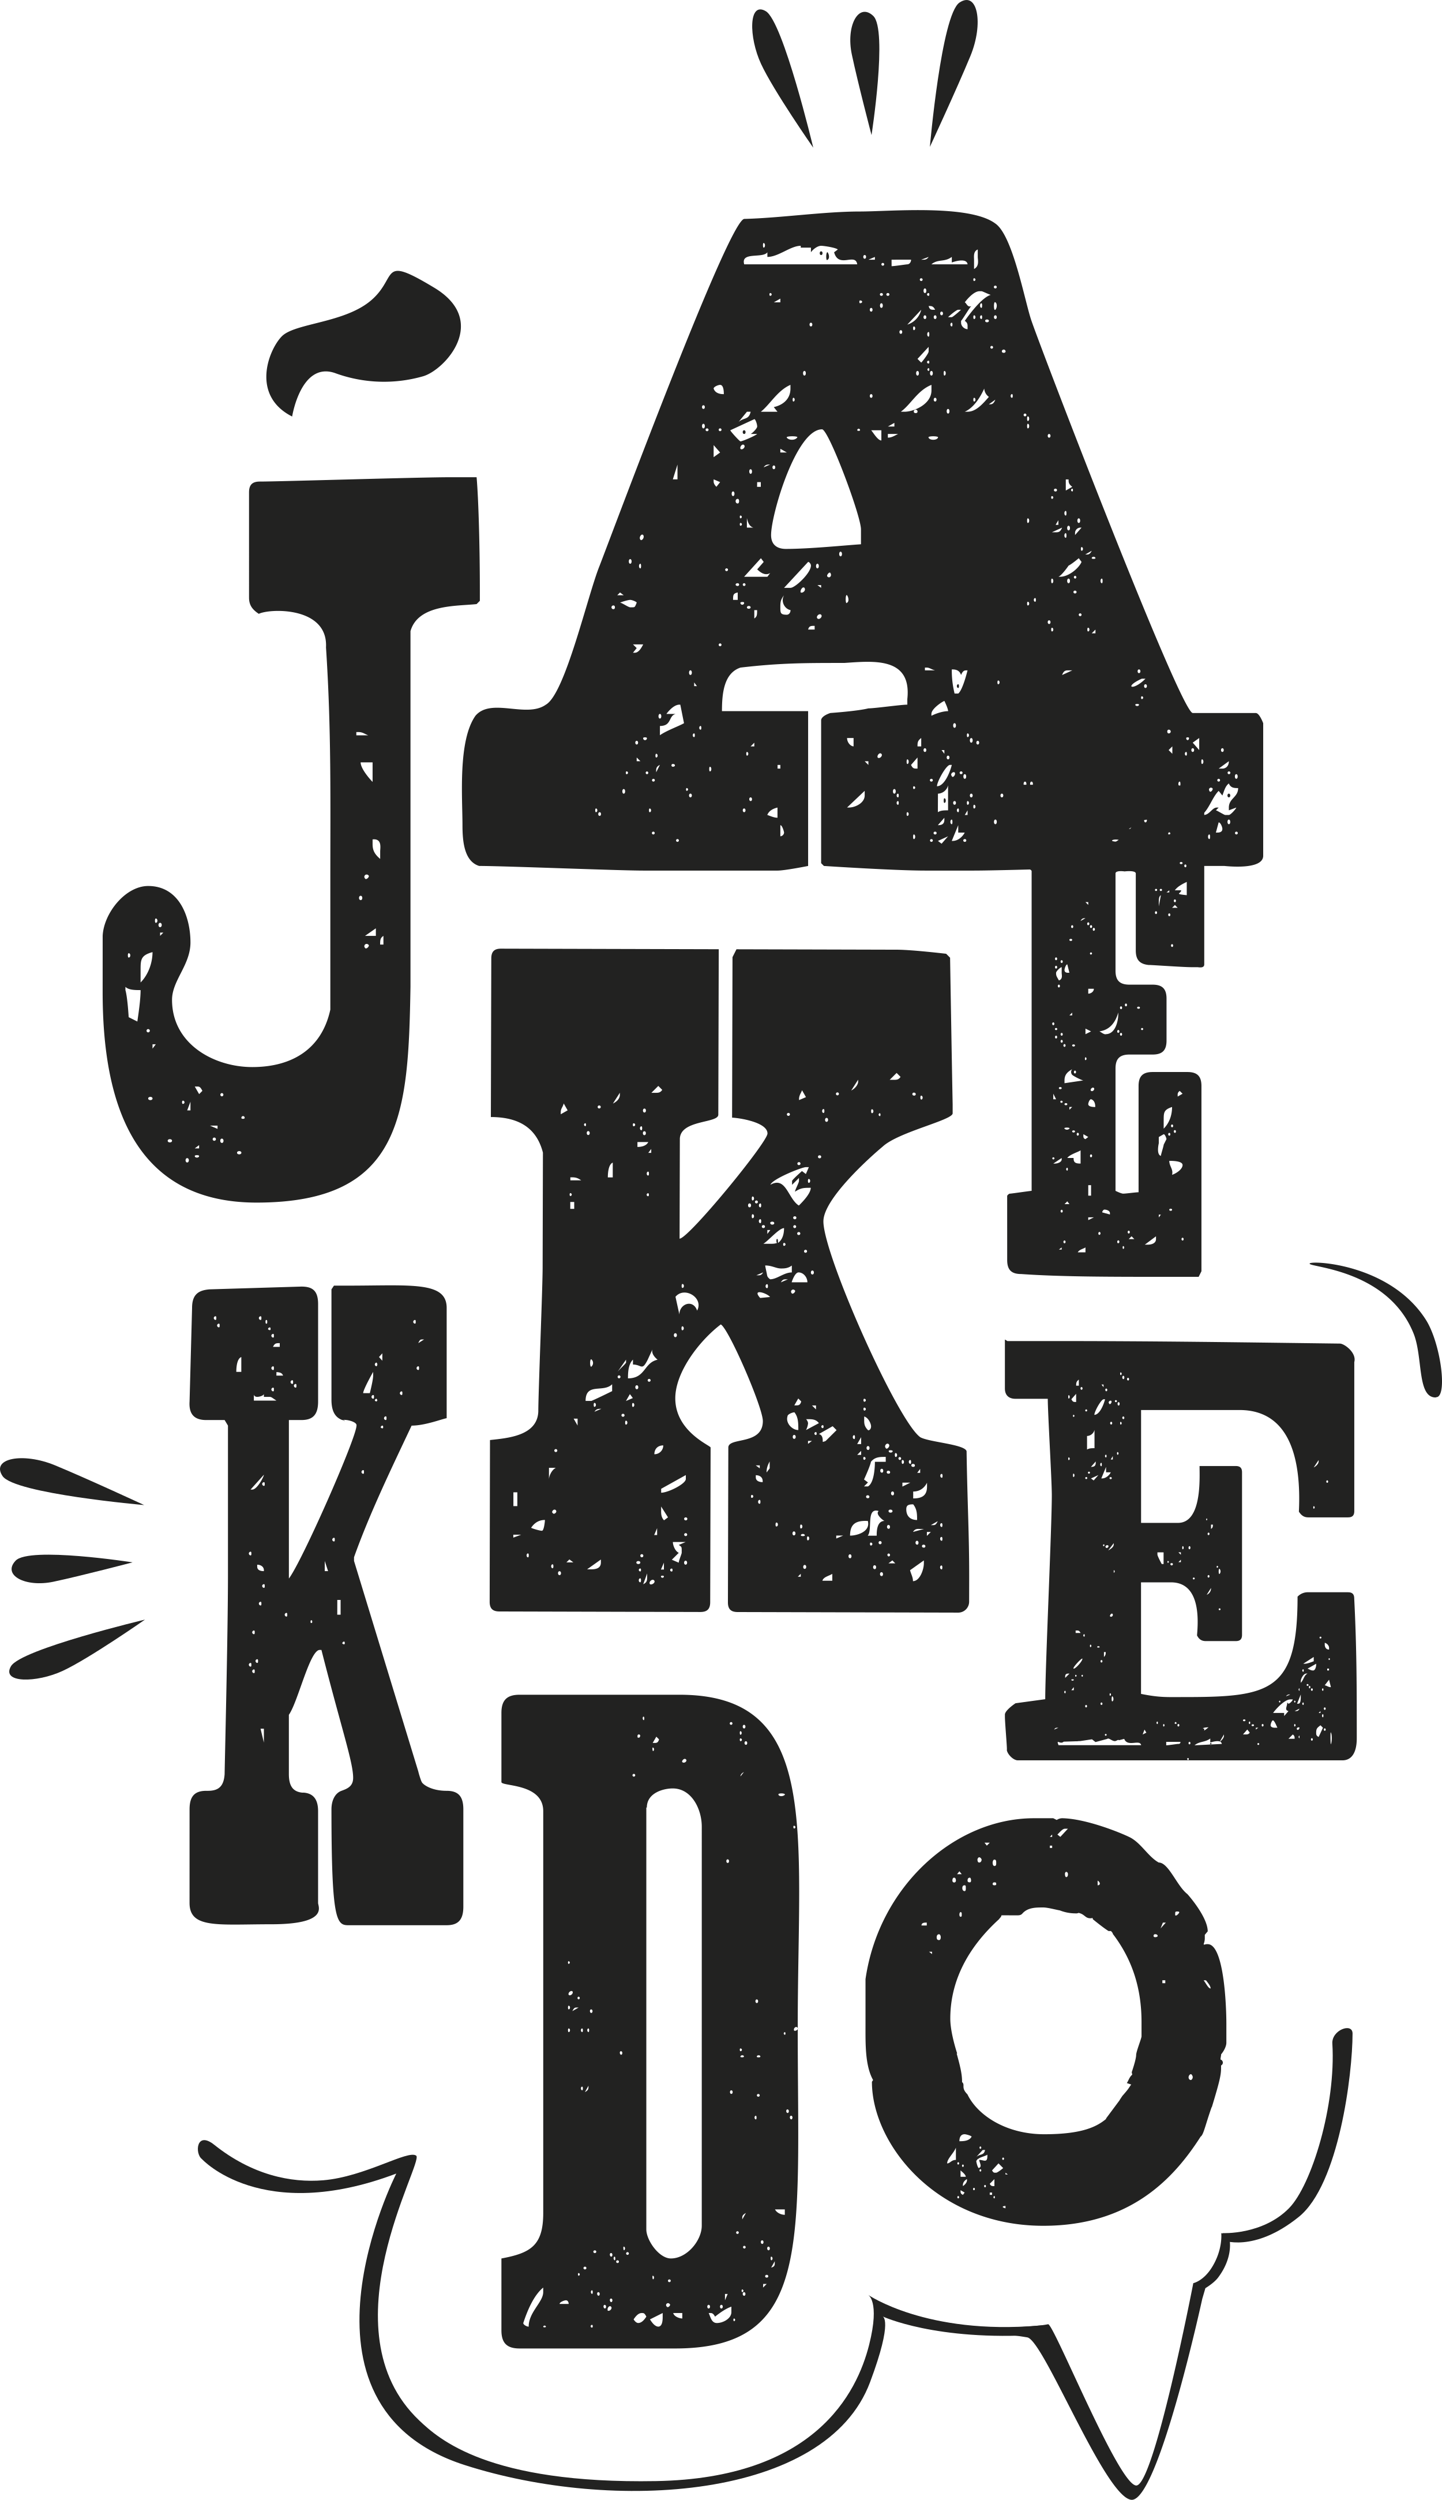 <svg xmlns="http://www.w3.org/2000/svg" viewBox="0 0 1606.58 2784.38"><defs><style>.cls-1{fill:#222221;}</style></defs><title>logo-zwart</title><g id="Laag_2" data-name="Laag 2"><g id="Laag_1-2" data-name="Laag 1"><path class="cls-1" d="M1600,1556.22a.72.72,0,0,1-.53.28c-20.77.1-14-44.66-24.46-71-29-72.65-118.67-73.88-115.86-78.22,2.12-3.55,89.58.24,129.39,62.58C1605.24,1496,1613.14,1556.5,1600,1556.22Z"/><path class="cls-1" d="M1112.57,2592.67c-7.27.33,39.57-.49,55.12-3.93,6.08-1.35,78.29,178.64,98.15,179.63S1329.49,2543,1329.49,2543s11.26-2.19,20.92-17.88c12.33-20,10.21-37.89,10.21-37.89a16.72,16.72,0,0,0,7.82,1.26c3.11,8,4.48,27.28-11.25,48.21-4.71,6.28-14.21,11.86-14.21,11.86l-3.49,11.91s-49.65,228.44-79.44,223.8-97.14-177.79-115.53-180.87c-12.1-2-14-2-14-2Z"/><path class="cls-1" d="M325.49,463.92s9.78-62.09,48.23-48.23a158.23,158.23,0,0,0,97.57,3.43c24.34-6.95,74.19-61.41,12.75-98.51s-40.35-12.53-70,13.44S328.77,359.61,314,374.59,279.18,440.53,325.49,463.92Z"/><path class="cls-1" d="M114.38,1042.37c1.21-25.35,25.36-55.54,50.72-55.54,35,0,47.1,35,47.1,62.8,0,25.35-20.53,42.26-20.53,64,0,49.52,47.1,74.88,89.36,74.88,43.48,0,77.29-19.33,87-64V983.2c0-93,1.22-170.28-4.82-262.07,2.42-45.88-62.8-43.46-74.87-37.43-7.26-4.83-10.88-9.67-10.88-18.11V548.44c0-8.46,3.62-12.08,12.08-12.08,21.73,0,176.32-4.82,211.34-4.82H531c2.42,27.77,3.62,85.73,3.62,124.38v13.29L531,672.83c-21.73,2.42-65.21,0-73.67,30.19v396.13c-2.41,141.29-8.44,240.31-171.48,240.31-137.68,0-171.49-112.3-171.49-234.28Zm25.36,60.4c2.41,8.45,3.62,30.19,3.62,30.19l9.66,4.82c1.22-8.44,3.62-24.15,3.62-35-6,0-13.28,0-16.9-3.62v3.62Zm3.62-36.23c2.42,0,2.42-4.84,0-4.84C142.15,1061.7,142.15,1066.54,143.36,1066.54ZM156.64,1081v13.29c8.46-8.46,13.29-21.73,13.29-33.82C156.64,1064.12,156.64,1068.94,156.64,1081Zm8.46,68.85a1.82,1.82,0,0,0,0-3.64A1.82,1.82,0,0,0,165.1,1149.87Zm0,73.66c0,2.41,4.83,2.41,4.83,0S165.1,1221.12,165.1,1223.53Zm4.83-55.55,3.62-4.83h-3.62Zm3.62-140.09c2.42,0,2.42-4.83,0-4.83C172.35,1023.06,172.35,1027.89,173.55,1027.89Zm4.84,4.83c2.4,0,2.4-4.83,0-4.83S176,1032.72,178.39,1032.72Zm0,9.65,3.62-3.62h-3.62Zm8.45,228.26c0,2.41,4.83,2.41,4.83,0S186.84,1268.21,186.84,1270.63Zm16.9-41.07a1.81,1.81,0,1,0,0-3.62C202.54,1225.94,202.54,1229.56,203.74,1229.56Zm4.84,65.22c2.42,0,2.42-4.83,0-4.83S206.16,1294.78,208.58,1294.78Zm0-58h3.62v-9.66Zm13.28-18.12,3.62-3.63c-2.41-4.82-3.62-4.82-6-4.82H217ZM217,1279.08h4.83v-3.62Zm0,8.46c0,2.41,4.83,2.41,4.83,0C221.86,1286.32,217,1286.32,217,1287.54Zm25.36-30.19v-3.62h-8.46Zm-3.62,13.28a1.81,1.81,0,1,0,0-3.62A1.81,1.81,0,1,0,238.77,1270.63Zm8.45-49.51a1.82,1.82,0,0,0,0-3.63A1.82,1.82,0,0,0,247.22,1221.12Zm0,51.92c2.42,0,2.42-4.83,0-4.83S244.81,1273,247.22,1273Zm16.91,10.88c0,2.4,4.83,2.4,4.83,0S264.13,1281.5,264.13,1283.92Zm4.83-38.65c0,1.2,3.62,1.2,3.62,0A1.81,1.81,0,1,0,269,1245.27ZM397,819h13.29c-3.63-1.21-6-3.62-10.87-3.62H397Zm4.83,183.57c2.42,0,2.42-4.84,0-4.84S399.39,1002.53,401.8,1002.53Zm13.28-131.64V849.15H401.8C401.8,856.4,412.67,868.48,415.08,870.89Zm-8.45,107.48c1.21,2.42,6-2.41,3.63-3.62A2.56,2.56,0,0,0,406.63,978.37Zm0,77.29c1.21,2.42,6-2.41,3.63-3.62A2.56,2.56,0,0,0,406.63,1055.66Zm0-13.29h12.09v-8.44Zm16.91-85.73v-8.46c0-3.62,2.42-14.49-8.46-13.29v4.84C415.08,945.77,416.3,950.6,423.54,956.64Zm0,95.4h3.62v-9.67C423.54,1044.79,423.54,1047.21,423.54,1052Z"/><path class="cls-1" d="M515.26,919.08c0-31-5.17-94,14.45-121.84,17.55-20.65,56.8,3.09,78.47-12.39C629.87,772.46,654.65,663,668.08,630c17.55-45.43,143.51-384.1,161.07-386.17,40.27-1,88.79-8.26,129.06-8.26,33,0,121.84-8.25,150.75,13.42,19.62,13.42,33,87.77,40.27,108.42,12.39,36.14,166.23,436.76,179.66,436.76h70.21c4.13,0,8.27,11.36,8.27,11.36V953.15c0,16.52-42.34,11.36-43.38,11.36h-24.77c-5.16-8.27-8.27-8.27-16.53-8.27-5.16,0-8.25,0-12.39,8.27-34.07,0-190,5.16-225.08,5.16h-54.73c-34.07,0-112.55-5.16-112.55-5.16l-3.09-3.1v-159c0-5.16,10.32-8.26,10.32-8.26s30-2.06,42.33-5.16c7.23,0,36.15-4.13,43.38-4.13v-6.2c5.16-47.49-38.22-42.33-70.22-40.26-44.4,0-71.24,0-115.65,5.16-18.58,6.19-20.65,28.91-20.65,48.53h96V964.51s-25.81,5.16-34.07,5.16H716.6c-27.88,0-154.88-5.16-182.76-5.16C517.32,959.35,515.26,937.66,515.26,919.08Zm148.68-14.46c2.07,0,2.07-4.13,0-4.13C662.91,900.49,662.91,904.62,663.94,904.62Zm4.14,4.13c2,0,2-4.13,0-4.13S666,908.75,668.08,908.75ZM683.56,678.5c2.07,0,2.07-4.14,0-4.14A2.08,2.08,0,1,0,683.56,678.5ZM687.69,663h7.23l-4.13-3.1Zm14.45,13.42h2.07c3.1,0,3.1,0,5.16-5.16,0-1-5.16-3.1-7.23-3.1s-9.29,2.07-11.35,3.1C692.85,671.27,700.08,676.43,702.14,676.43ZM694.92,884c2.06,0,2.06-5.16,0-5.16S692.85,884,694.92,884ZM698,862.28a1.55,1.55,0,1,0,0-3.09C697,859.19,697,862.28,698,862.28Zm4.13-234.38c2.07,0,2.07-5.16,0-5.16S700.08,627.9,702.14,627.9Zm3.1,99.12h2.07c4.13,0,7.23-5.16,9.29-9.29H705.24l4.13,4.13Zm4.13,102.22c2.07,0,2.07-4.12,0-4.12S707.31,829.24,709.37,829.24Zm0,18.59h4.14l-4.14-4.13Zm4.14-214.77c1,0,1-5.16,0-5.16C711.44,627.9,711.44,633.06,713.51,633.06Zm0-32c1,2.06,5.16-2.07,3.09-5.16C714.54,593.83,711.44,599,713.51,601.06Zm3.09,221a2.08,2.08,0,1,0,4.13,0C720.73,821,716.6,821,716.6,822Zm4.13,40.26a1.54,1.54,0,1,0,0-3.09A1.54,1.54,0,0,0,720.73,862.28Zm3.1,42.34c2.06,0,2.06-4.13,0-4.13C722.79,900.49,722.79,904.62,723.83,904.62ZM728,870.55a1.55,1.55,0,0,0,0-3.1A1.55,1.55,0,1,0,728,870.55Zm0,58.85a1.55,1.55,0,0,0,0-3.09A1.55,1.55,0,1,0,728,929.4Zm3.09-85.7c2.07,0,2.07-4.13,0-4.13C730,839.57,730,843.7,731.05,843.7Zm0,15.49v1l4.14-8.27C731.05,854,731.05,856.09,731.05,859.19Zm4.14-58.86c2.06,0,2.06-5.16,0-5.16S733.12,800.33,735.19,800.33Zm0,18.59c7.22-5.17,21.68-10.33,26.85-13.42l-4.14-20.65h-1c-7.23,0-14.46,10.32-14.46,10.32h10.33c-8.26,2.07-4.13,13.42-17.55,13.42ZM749.64,854c3.1,0,3.1-3.1,0-3.1A1.55,1.55,0,0,0,749.64,854Zm0-320.09h5.17V517.42Zm5.17,403.72a1.54,1.54,0,1,0,0-3.09A1.54,1.54,0,1,0,754.81,937.66Zm10.32-56.78a1.56,1.56,0,0,0,0-3.11C764.09,877.77,764.09,880.88,765.13,880.88Zm4.12-129.07c2.07,0,2.07-5.17,0-5.17S767.2,751.81,769.25,751.81Zm0,136.29c2.07,0,2.07-4.13,0-4.13S767.2,888.1,769.25,888.1ZM773.39,821c1,0,1-4.12,0-4.12C771.32,816.86,771.32,821,773.39,821Zm0-56.78h3.09l-3.09-4.14Zm7.23,48.53c1,0,1-4.14,0-4.14C778.55,808.59,778.55,812.73,780.62,812.73Zm3.09-357.26c2.07,0,2.07-4.13,0-4.13S781.65,455.47,783.71,455.47Zm0,21.68c2.07,0,2.07-5.16,0-5.16S781.65,477.15,783.71,477.15Zm4.14,3.1a1.55,1.55,0,0,0,0-3.1A1.55,1.55,0,1,0,787.85,480.25Zm3.09,378.94c2.07,0,2.07-5.16,0-5.16C789.91,854,789.91,859.19,790.94,859.19ZM806.43,439c0-2.07,0-10.32-4.13-10.32-2.06,0-7.22,2.06-7.22,4.12C797.13,439,804.36,439,806.43,439Zm-11.35,70.21L802.3,504l-7.22-8.25Zm3.09,33L802.3,537l-7.22-3.1V536C795.08,537,795.08,539.1,798.17,542.2Zm4.13-62a1.55,1.55,0,0,0,0-3.1A1.55,1.55,0,0,0,802.3,480.25Zm0,239.54a1.54,1.54,0,1,0,0-3.09A1.54,1.54,0,1,0,802.3,719.79Zm7.23-83.63a1.55,1.55,0,0,0,0-3.1A1.55,1.55,0,0,0,809.53,636.16ZM825,491.61c2.07,0,16.53-6.2,18.59-8.26h-7.22c2.06-1,7.22-6.2,7.22-8.26,0-3.1-2.06-8.26-3.1-8.26l-26.84,12.39C813.66,480.25,824,491.61,825,491.61Zm-8.26,60.92c2.07,0,2.07-5.17,0-5.17S814.69,552.53,816.75,552.53Zm0,115.64h5.17v-8.26C816.75,660.94,816.75,663,816.75,668.17Zm5.17-107.38c2.06,0,2.06-5.16,0-5.16C818.82,555.63,818.82,560.79,821.92,560.79Zm0,91.89a1.54,1.54,0,1,0,0-3.09C818.82,649.59,818.82,652.68,821.92,652.68Zm1-182.75c6.19-5.17,11.35-2.07,13.42-11.36h-4.14Zm2,107.38a1.55,1.55,0,1,0,0-3.1C824,574.21,824,577.31,825,577.31Zm0,8.25a1.55,1.55,0,1,0,0-3.09C824,582.47,824,585.56,825,585.56Zm0-85.69c2.07,2.07,6.2-2.07,4.14-4.13S824,497.8,825,499.87Zm0,171.4a2.08,2.08,0,1,0,4.14,0C829.15,670.24,825,670.24,825,671.27Zm4.14-187.92c-2.07,0-2.07-4.13,0-4.13S831.21,483.35,829.15,483.35Zm0,169.33a1.54,1.54,0,0,0,0-3.09A1.54,1.54,0,1,0,829.15,652.68Zm0,251.94c2.06,0,2.06-4.13,0-4.13S827.08,904.62,829.15,904.62Zm0-610.22h126C953.05,281,934.46,299.56,929.3,281l4.13-3.11c-2.07-2.06-15.49-4.12-18.58-4.12-4.13,0-9.3,4.12-11.36,7.23v-5.17H892.13v-2.06c-11.36,0-24.78,12.39-37.17,12.39V281C849.8,288.2,825,279.94,829.15,294.4Zm0,348H855l3.09-4.13c-5.16,3.09-10.32,0-14.45-4.13l7.23-8.27-3.1-4.12Zm3.09,199.27c2.07,0,2.07-4.12,0-4.12C831.21,837.51,831.21,841.63,832.24,841.63Zm0-264.32v10.32h7.23C835.34,586.6,833.28,582.47,832.24,577.31Zm0,99.12c0,2.07,4.14,2.07,4.14,0S832.24,674.36,832.24,676.43Zm4.14-148.68c2.06,0,2.06-5.16,0-5.16S834.31,527.75,836.38,527.75Zm0,364.48c2.06,0,2.06-4.13,0-4.13S834.31,892.23,836.38,892.23Zm0-60.92h4.12v-4.12Zm4.12-142.49c3.1-2.07,3.1-4.12,3.1-9.3h-3.1Zm3.1-146.62h4.13V537H843.6Zm4.13-83.63h18.59l-4.13-5.17c9.29-2.06,18.58-8.26,18.58-20.65v-4.12C866.32,434.82,858.05,450.3,847.73,458.57Zm3.1-182.76c2.06,0,2.06-5.16,0-5.16C849.8,270.65,849.8,275.81,850.83,275.81Zm0,244.71,7.22-3.1h-1C855,517.42,852.89,517.42,850.83,520.52Zm15.49,390.29V899.46c-4.13,1-9.3,3.09-11.36,8.26C858.05,908.75,862.19,910.81,866.32,910.81ZM858.05,329.5a1.55,1.55,0,1,0,0-3.09C857,326.41,857,329.5,858.05,329.5Zm17.56,281.89c26.85,0,67.12-4.14,83.63-5.17V589.7c0-15.49-36.13-111.52-43.36-111.52-28.91,0-56.79,95-56.79,117.72C859.09,607.25,866.32,611.39,875.61,611.39Zm-13.42-88.8c2.06,0,2.06-4.14,0-4.14S860.12,522.59,862.19,522.59Zm0-185.86h7.23V332.6Zm4.13,519.36h3.1V852h-3.1Zm3.1-352.1h7.23l-7.23-4.12Zm7.23,180.71c2.06,0,4.12-2.07,4.12-5.18-6.19-1-11.35-9.28-7.22-16.51-4.13,5.16-4.13,8.26-4.13,13.42C869.42,682.63,869.42,684.7,876.65,684.7Zm-7.23,246.77a4.45,4.45,0,0,0,4.13-4.13c0-1-2.07-8.26-4.13-8.26Zm4.13-276.72h7.22c5.16,0,22.72-16.52,22.72-24.78,0-2.07-2.07-4.14-3.1-4.14Zm3.1-167.27c2.06,3.09,9.28,3.09,11.35,0C891.09,485.41,874.58,485.41,876.65,487.48Zm7.23-40.27c2,0,2-4.14,0-4.14C882.84,443.07,882.84,447.21,883.88,447.21Zm8.25,212.7c2.07,1,6.19-2.06,4.13-5.16C894.2,652.68,891.09,657.85,892.13,659.91Zm4.13-241.61c2.06,0,2.06-5.16,0-5.16S894.2,418.3,896.26,418.3Zm4.13,282.91h7.23v-4.13C903.49,697.08,901.42,697.08,900.39,701.21Zm3.1-337.64c2.06,0,2.06-4.12,0-4.12S901.42,363.57,903.49,363.57Zm7.23,269.49c2.06,0,2.06-5.16,0-5.16S908.65,633.06,910.72,633.06Zm0,55.76c2.06,2.07,6.2-2.07,4.13-4.12S908.65,686.75,910.72,688.82Zm4.13-34.07v-3.1h-4.13Zm0-370.68c-2.07,0-2.07-4.13,0-4.13S916.92,284.07,914.85,284.07Zm7.23,5.16c-2.07,3.1-2.07-9.29,0-8.25C924.14,284.07,924.14,288.2,922.08,289.23Zm0,353.13c2.06,2.07,5.16-1,3.09-4.13C924.14,636.16,920,641.32,922.08,642.36Zm14.45-22.72c2.06,0,2.06-5.16,0-5.16S934.46,619.64,936.53,619.64Zm7.23,51.63c2.06-1,2.06-5.17,0-8.26C941.69,660.94,941.69,674.36,943.76,671.27Zm7.23,160V822h-7.23C943.76,827.19,947.89,831.31,951,831.31Zm-7.23,68.15h2.06c7.23,0,17.56-5.16,17.56-13.42v-5.16Zm11.36-420.24c0,1,3.09,1,3.09,0A1.55,1.55,0,1,0,955.12,479.22Zm3.09-141.46c3.1,0,3.1-3.09,0-3.09C957.18,334.67,957.18,337.76,958.21,337.76Zm5.17-49.56c2.06,0,2.06-4.13,0-4.13S961.31,288.2,963.38,288.2ZM967.5,852v-4.13h-4.12Zm0-562.73h7.23v-3.09Zm3.11,57.83c2,0,2-4.14,0-4.14S968.54,347.06,970.61,347.06Zm0,96c2,0,2-4.12,0-4.12S968.54,443.07,970.61,443.07Zm0,36.15c2,2.06,7.23,11.35,11.35,11.35V479.22Zm7.23,364.48c2,2.07,6.19-2.07,4.12-4.13S976.8,841.63,977.84,843.7ZM982,329.5a1.55,1.55,0,1,0,0-3.09A1.55,1.55,0,1,0,982,329.5Zm0,13.42c2.07,0,2.07-5.16,0-5.16S979.89,342.92,982,342.92Zm0-48.52a1.54,1.54,0,1,0,3.09,0A1.54,1.54,0,1,0,982,294.4Zm7.23,35.1a1.55,1.55,0,1,0,0-3.09A1.55,1.55,0,1,0,989.19,329.5Zm0,145.59h7.23V471Zm0,12.39c4.13,0,7.23-2.07,11.35-4.13H989.19Zm4.13-191c3.1,0,16.52-2.06,17.56-2.06,2,0,4.12-2.07,4.12-5.17H993.32ZM996.42,884c2.06,0,2.06-5.16,0-5.16S994.35,884,996.42,884Zm4.12,4.13c1,0,1-4.13,0-4.13C998.48,884,998.48,888.1,1000.54,888.1Zm0,8.26c1,0,1-4.13,0-4.13C998.48,892.23,998.48,896.36,1000.54,896.36Zm3.11-524.53c2.06,0,2.06-4.12,0-4.12S1001.58,371.83,1003.65,371.83Zm0,86.74h4.12c10.33,0,30-8.27,30-23.75v-6.19C1022.23,434.82,1015,450.3,1003.65,458.57Zm7.23,392.36c2,0,2-5.16,0-5.16C1009.84,845.77,1009.84,850.93,1010.88,850.93Zm0,57.82c2,0,2-4.13,0-4.13C1009.84,904.62,1009.84,908.75,1010.88,908.75Zm0-547.24A22.82,22.82,0,0,0,1026.36,345Zm11.35,494.58V843.7L1015,852C1017.07,856.09,1018.1,856.09,1022.23,856.09Zm-4.13-488.38c2.06,0,2.06-4.14,0-4.14C1017.07,363.57,1017.07,367.71,1018.1,367.71Zm0,511.1a1.55,1.55,0,0,0,0-3.1C1017.07,875.71,1017.07,878.81,1018.1,878.81Zm0,55.76c2.06,0,2.06-5.17,0-5.17C1017.07,929.4,1017.07,934.57,1018.1,934.57Zm0-476c0,2.06,4.13,2.06,4.13,0A2.08,2.08,0,1,0,1018.1,458.57Zm4.13-40.27c2.07,0,2.07-5.16,0-5.16S1020.16,418.3,1022.23,418.3Zm4.13-14.46c2.06-2.06,8.26-10.32,8.26-12.39v-5.16l-12.39,13.42Zm-4.13,427.47h4.13V822C1022.23,825.12,1022.23,827.19,1022.23,831.31ZM1026.36,313a1.55,1.55,0,0,0,0-3.1A1.55,1.55,0,0,0,1026.36,313Zm0-23.75h2.06c2.07,0,4.13,0,6.2-3.09Zm4.13,37.18c2.06,0,2.06-5.17,0-5.17S1028.42,326.41,1030.49,326.41Zm0,28.91c2.06,0,2.06-4.14,0-4.14S1028.42,355.32,1030.49,355.32Zm0,482.19c2.06,0,2.06-4.13,0-4.13S1028.42,837.51,1030.49,837.51Zm0-90.87h11.36c-4.13-1-6.2-3.09-9.3-3.09h-2.06Zm4.13-417.14c1,0,1-3.09,0-3.09A1.55,1.55,0,1,0,1034.62,329.5Zm0,45.44c1,0,1-5.17,0-5.17C1032.55,369.77,1032.55,374.94,1034.62,374.94Zm0,29.93c1,0,1-3.09,0-3.09A1.55,1.55,0,1,0,1034.62,404.87Zm0,8.27c1,0,1-3.11,0-3.11A1.56,1.56,0,0,0,1034.62,413.14Zm0,74.34c1,3.09,9.3,3.09,10.33,0C1047,485.41,1032.55,485.41,1034.62,487.48ZM1039.78,345h2.07c-2.07-4.13-4.13-4.13-6.2-4.13h-1C1035.65,345,1037.72,345,1039.78,345Zm-2.06,73.31c2.06,0,2.06-5.16,0-5.16S1035.65,418.3,1037.72,418.3Zm0,452.25a1.55,1.55,0,0,0,0-3.1A1.55,1.55,0,1,0,1037.72,870.55Zm0,67.11a1.54,1.54,0,1,0,0-3.09A1.54,1.54,0,1,0,1037.72,937.66Zm0-643.26H1078c-1-8.26-17.56-2.07-17.56-2.07v-6.19C1052.18,292.33,1045,288.2,1037.72,294.4Zm0,500.77v2.07c6.2-3.1,13.42-5.16,18.58-5.16,0-3.1-4.12-11.37-4.12-11.37C1051.14,780.71,1037.72,789,1037.72,795.17Zm4.13-439.85c2.07,0,2.07-4.14,0-4.14S1039.78,355.32,1041.85,355.32Zm0,91.89c2.07,0,2.07-4.14,0-4.14S1039.78,447.21,1041.85,447.21Zm0,482.19a1.55,1.55,0,1,0,0-3.09A1.55,1.55,0,1,0,1041.85,929.4Zm2.07-53.69c8.26,0,14.45-15.48,16.51-23.75h-2.06C1054.24,852,1043.92,870.55,1043.92,875.71Zm1,28.91c3.09-2.07,7.23-2.07,11.35-2.07V874.67A12.09,12.09,0,0,1,1045,884Zm0,14.46c4.13,0,7.23-1,7.23-6.2v-2.07Zm4.13,20.65,7.22-8.26L1045,936.63Zm0-588.55c2.06,0,2.06-4.12,0-4.12S1047,351.18,1049.08,351.18Zm3.1,488.39v-4.13h-3.1Zm0-421.27c2.06,0,2.06-5.16,0-5.16C1051.14,413.14,1051.14,418.3,1052.18,418.3Zm0,476c-1,0-1-5.17,0-5.17C1054.24,889.13,1054.24,894.3,1052.18,894.3Zm4.12-433.67c2.07,0,2.07-5.16,0-5.16S1054.24,460.63,1056.3,460.63Zm0,385.14c2.07,0,2.07-4.14,0-4.14S1054.24,845.77,1056.3,845.77Zm0-492.52h4.13c1,0,8.26-6.19,10.33-8.26h-3.1C1065.6,345,1058.37,351.18,1056.3,353.25Zm4.13,10.32c1,0,1-4.12,0-4.12C1058.37,359.45,1058.37,363.57,1060.43,363.57Zm0,554.47c1,0,1-5.16,0-5.16C1058.37,912.88,1058.37,918,1060.43,918Zm0-53.69c1,3.1,5.17-2.07,3.1-4.12C1061.46,859.19,1058.37,862.28,1060.43,864.35Zm3.1-91.89h4.13c5.16-4.14,10.33-25.82,10.33-25.82h-1c-2.07,0-4.14,0-6.2,5.17-2.07-6.2-7.23-6.2-10.33-6.2A106.32,106.32,0,0,0,1063.53,772.46Zm-3.1,164.17h1c6.2,0,11.36-5.16,13.43-9.29h-7.23v-8.26Zm3.1-126c2.07,0,2.07-5.16,0-5.16S1061.46,810.66,1063.53,810.66Zm0,85.7c2.07,0,2.07-4.13,0-4.13S1061.46,896.36,1063.53,896.36Zm4.13-130.09c-2.06,0-2.06-4.14,0-4.14C1068.69,762.13,1068.69,766.27,1067.66,766.27Zm0,138.35c1,0,1-4.13,0-4.13C1065.6,900.49,1065.6,904.62,1067.66,904.62Zm3.1-42.34a1.55,1.55,0,1,0,0-3.09A1.55,1.55,0,1,0,1070.76,862.28ZM1078,366.67v-3.1c0-2.06,0-4.12-3.1-6.19,0,0,17.56-25.81,28.91-28.92-3.1-1-9.3-4.12-10.33-4.12h-2.06c-6.19,0-13.42,8.26-16.52,12.39,2.07,1,3.1,6.19,7.23,4.13-2.07,2.06-9.3,14.46-11.36,16.52v2.07C1070.76,363.57,1074.89,366.67,1078,366.67Zm-3.1,500.78c2.07,0,2.07-5.17,0-5.17S1072.82,867.45,1074.89,867.45Zm0,70.21a1.55,1.55,0,1,0,0-3.09A1.55,1.55,0,1,0,1074.89,937.66Zm21.68-504.91c-5.16,11.36-12.39,21.69-21.68,25.82h3.1c9.29,0,16.51-8.27,23.74-16.52A12.34,12.34,0,0,1,1096.57,432.75Zm-21.68,475h3.1v-5.17ZM1078,821c2.06,0,2.06-4.12,0-4.12C1077,816.86,1077,821,1078,821Zm0,75.38c2.06,0,2.06-4.13,0-4.13C1077,892.23,1077,896.36,1078,896.36Zm4.13-69.17c2.06,0,2.06-5.17,0-5.17S1080.05,827.19,1082.12,827.19Zm0,60.91c2.06,0,2.06-4.13,0-4.13S1080.05,888.1,1082.12,888.1Zm3.1-575.12a1.55,1.55,0,0,0,0-3.1C1084.18,309.88,1084.18,313,1085.22,313Zm0,42.34c2.06,0,2.06-4.14,0-4.14C1084.18,351.18,1084.18,355.32,1085.22,355.32Zm0,91.89c2.06,0,2.06-4.14,0-4.14C1084.18,443.07,1084.18,447.21,1085.22,447.21Zm0,453.28c2.06,0,2.06-4.13,0-4.13C1084.18,896.36,1084.18,900.49,1085.22,900.49Zm0-611.26v10.33c6.19-3.1,4.12-10.33,4.12-13.42v-8.27C1084.18,279.94,1085.22,286.14,1085.22,289.23Zm4.12,540c2.07,0,2.07-4.12,0-4.12S1087.28,829.24,1089.34,829.24Zm4.13-486.32c1,0,1-5.16,0-5.16C1091.41,337.76,1091.41,342.92,1093.47,342.92Zm0,12.4c1,0,1-4.14,0-4.14C1091.41,351.18,1091.41,355.32,1093.47,355.32Zm4.14,2.06c0,2.07,4.12,2.07,4.12,0S1097.61,355.32,1097.61,357.38Zm4.12,92.92h1c2.06,0,4.12,0,6.19-5.16Zm3.1-61.94a1.55,1.55,0,0,0,0-3.1A1.55,1.55,0,0,0,1104.83,388.36Zm4.13-67.12a1.55,1.55,0,1,0,0-3.1A1.55,1.55,0,1,0,1109,321.24Zm0,23.75c2.07-2.07,2.07-7.23,0-8.26C1106.89,334.67,1106.89,347.06,1109,345Zm0,10.33c2.07,0,2.07-4.14,0-4.14S1106.89,355.32,1109,355.32ZM1109,918c2.07,0,2.07-5.16,0-5.16S1106.89,918,1109,918Zm3.1-155.91c2.06,0,2.06-4.13,0-4.13C1111,758,1111,762.13,1112.06,762.13Zm4.13,126c2.07,0,2.07-4.13,0-4.13S1114.12,888.1,1116.19,888.1Zm0-496.65c0,2.07,4.13,2.07,4.13,0A2.08,2.08,0,1,0,1116.19,391.45Zm11.35,51.62c1,0,1-4.12,0-4.12C1125.49,439,1125.49,443.07,1127.54,443.07ZM1142,463.73a1.55,1.55,0,1,0,0-3.1A1.55,1.55,0,0,0,1142,463.73Zm0,412c2.07,0,2.07-5.16,0-5.16S1139.94,875.71,1142,875.71Zm3.1-406.81c2.06,0,2.06-5.17,0-5.17C1144.07,463.73,1144.07,468.9,1145.1,468.9Zm0,8.25c2.06,0,2.06-5.16,0-5.16C1144.07,472,1144.07,477.15,1145.1,477.15Zm0,105.32c2.06,0,2.06-5.16,0-5.16C1144.07,577.31,1144.07,582.47,1145.1,582.47Zm0,91.89c2.06,0,2.06-4.12,0-4.12C1144.07,670.24,1144.07,674.36,1145.1,674.36Zm0,238.52c2.06,0,2.06-4.13,0-4.13C1144.07,908.75,1144.07,912.88,1145.1,912.88Zm4.13-37.17c2.07,0,2.07-5.16,0-5.16S1147.16,875.71,1149.23,875.71Zm4.14-205.47c1,0,1-4.14,0-4.14C1151.3,666.1,1151.3,670.24,1153.37,670.24Zm15.48-182.76c2.06,0,2.06-4.13,0-4.13S1166.79,487.48,1168.85,487.48Zm0,207.54c2.06,0,2.06-4.13,0-4.13S1166.79,695,1168.85,695Zm3.1-139.39a1.55,1.55,0,0,0,0-3.1C1170.91,552.53,1170.91,555.63,1172,555.63Zm0,94c2.06,0,2.06-5.16,0-5.16C1170.91,644.43,1170.91,649.59,1172,649.59Zm0,53.69c2.06,0,2.06-4.13,0-4.13C1170.91,699.15,1170.91,703.28,1172,703.28Zm0-110.49h4.13c3.1,0,5.16,0,7.22-5.16Zm4.13-45.43a1.55,1.55,0,0,0,0-3.1A1.55,1.55,0,1,0,1176.08,547.36Zm0,37.18h3.1v-5.17ZM1190.53,630c-2.07,3.09-8.26,11.35-11.35,12.39h2.06c9.29,0,20.65-9.3,23.75-16.53l-3.1-4.12S1194.66,627.9,1190.53,630Zm-7.23,307.69a1.55,1.55,0,1,0,0-3.09A1.55,1.55,0,1,0,1183.3,937.66Zm0-185.85,11.36-5.17h-4.13C1187.43,746.64,1185.37,746.64,1183.3,751.81Zm4.13-177.6c1,0,1-5.16,0-5.16C1185.37,569.05,1185.37,574.21,1187.43,574.21Zm0,24.78c1,0,1-5.16,0-5.16C1185.37,593.83,1185.37,599,1187.43,599Zm0-52.66,7.23-4.13c-4.13-3.1-4.13-5.16-4.13-8.26h-3.1Zm3.1,44.41c2.07,0,2.07-5.18,0-5.18S1188.46,590.74,1190.53,590.74Zm0,58.85c2.07,0,2.07-5.16,0-5.16S1188.46,649.59,1190.53,649.59Zm4.13-102.23c1,0,1-3.1,0-3.1A1.55,1.55,0,0,0,1194.66,547.36Zm3.1,97.07a1.56,1.56,0,0,0,0-3.11A1.56,1.56,0,0,0,1197.76,644.43Zm0,16.51a1.55,1.55,0,1,0,0-3.09A1.55,1.55,0,1,0,1197.76,660.94Zm0-67.11v2.07l7.23-8.27h-1A6,6,0,0,0,1197.76,593.83Zm4.13-11.36c2.07,0,2.07-5.16,0-5.16S1199.83,582.47,1201.89,582.47Zm0,102.23a1.55,1.55,0,0,0,3.1,0A1.55,1.55,0,1,0,1201.89,684.7Zm3.1-71.26c2.07,0,2.07-4.12,0-4.12C1204,609.32,1204,613.44,1205,613.44Zm4.13,305.64a1.56,1.56,0,0,0,0-3.11A1.56,1.56,0,0,0,1209.12,919.08Zm0-301.5h2.06c1,0,3.1,0,5.16-4.14Zm3.1,85.7c2.06,0,2.06-4.13,0-4.13C1211.18,699.15,1211.18,703.28,1212.22,703.28Zm4.12-81.57c0,1,4.14,1,4.14,0C1220.48,619.64,1216.34,619.64,1216.34,621.71Zm0,83.64h4.14v-4.14Zm4.14,232.31c1,0,1-3.09,0-3.09A1.55,1.55,0,1,0,1220.48,937.66Zm7.22-288.07c1,0,1-5.16,0-5.16C1225.64,644.43,1225.64,649.59,1227.7,649.59Zm11.36,287a11.45,11.45,0,0,0,8.27,0C1248.35,934.57,1238,934.57,1239.06,936.63Zm18.59-13.43h2.06c2.06,0,4.13,0,5.16-4.12Zm18.58-167.26h-4.13C1251.45,765.23,1261.77,770.39,1276.23,755.94Zm-11.36,28.91c0,2.06,4.13,2.06,4.13,0C1269,783.81,1264.87,783.81,1264.87,784.85Zm4.13-35.11c2.07,0,2.07-4.13,0-4.13S1266.94,749.74,1269,749.74Zm3.1,28.91a1.55,1.55,0,1,0,0-3.1C1271.07,775.55,1271.07,778.65,1272.1,778.65Zm0,159a1.55,1.55,0,1,0,0-3.09C1271.07,934.57,1271.07,937.66,1272.1,937.66Zm4.13-171.39c2.07,0,2.07-4.14,0-4.14S1274.17,766.27,1276.23,766.27Zm0,149.7c2.07,0,2.07-5.16,0-5.16S1274.17,916,1276.23,916Zm7.23,2.07c2.07,0,2.07-5.16,0-5.16S1281.4,918,1283.46,918Zm0,8.27c2.07,0,2.07-5.16,0-5.16S1281.4,926.31,1283.46,926.31Zm7.23,11.35a1.54,1.54,0,1,0,0-3.09A1.54,1.54,0,1,0,1290.69,937.66ZM1302,816.86a2.08,2.08,0,1,0,0-4.13C1300,812.73,1300,816.86,1302,816.86Zm0,104.29c3.1,0,3.1-3.11,0-3.11A1.56,1.56,0,0,0,1302,921.15Zm0,8.25c3.1,0,3.1-3.09,0-3.09A1.54,1.54,0,0,0,1302,929.4Zm4.14-89.83v-8.26l-4.14,4.13Zm8.26,36.14c1,0,1-5.16,0-5.16C1312.37,870.55,1312.37,875.71,1314.44,875.71Zm7.23-34.08c1,0,1-4.12,0-4.12C1319.6,837.51,1319.6,841.63,1321.67,841.63Zm0-19.61c0,3.1,3.09,3.1,3.09,0C1324.76,821,1321.67,821,1321.67,822Zm7.22,15.49c2.06,0,2.06-4.13,0-4.13S1326.83,837.51,1328.89,837.51Zm7.23-2.07V822l-7.23,5.17Zm0,50.6a1.55,1.55,0,0,0,3.1,0A1.55,1.55,0,1,0,1336.12,886Zm3.1-35.11c2.07,0,2.07-5.16,0-5.16C1338.18,845.77,1338.18,850.93,1339.22,850.93Zm0,78.47a1.55,1.55,0,1,0,0-3.09C1338.18,926.31,1338.18,929.4,1339.22,929.4Zm0-21.68h2.07c6.19,0,9.28-8.26,14.44-8.26h2.07l-3.09,3.09c1,0,9.28,5.17,10.32,5.17h4.12c2.07,0,8.27-7.23,8.27-8.26l-8.27,3.09v-3.09c0-10.33,10.34-11.36,10.34-21.69-4.13,0-8.27,0-10.34-5.16-4.12,3.1-5.16,8.27-7.21,13.43l-4.14-5.16C1350.57,888.1,1347.48,900.49,1339.22,907.72Zm8.26,26.85c1,0,1-5.17,0-5.17C1345.41,929.4,1345.41,934.57,1347.48,934.57Zm0-53.69c1,3.09,5.16-2.07,3.09-3.11A2.19,2.19,0,0,0,1347.48,880.88Zm7.23,46.46h1c2.07,0,6.21,0,6.21-4.14,0-2.05-2.07-7.23-4.14-7.23Zm3.09-56.79a1.55,1.55,0,1,0,0-3.1A1.55,1.55,0,1,0,1357.8,870.55Zm0-14.46h4.14c3.09,0,7.21-2.06,7.21-8.26Zm4.14-18.58c2,0,2-4.13,0-4.13S1359.87,837.51,1361.94,837.51Zm7.21,24.77a1.55,1.55,0,1,0,0-3.09A1.55,1.55,0,0,0,1369.15,862.28Zm0,25.82c-2.05,0-2.05-4.13,0-4.13S1371.22,888.1,1369.15,888.1Zm0,29.94c2.07,0,2.07-5.16,0-5.16S1367.1,918,1369.15,918Zm8.27-50.59c2.07,0,2.07-5.17,0-5.17S1375.36,867.45,1377.42,867.45Zm0,61.95a1.55,1.55,0,1,0,0-3.09A1.55,1.55,0,0,0,1377.42,929.4Z"/><path class="cls-1" d="M211.2,2015.27c0-14.45,5.59-20.64,18.6-20.64h1.86c12.09,0,17.67-5.17,18.6-18.6,0-6.19,3.72-154.86,3.72-222V1587.86l-3.72-6.2H229.8c-13,0-19.53-6.19-18.6-20.65L214,1456.74c0-14.46,6.51-19.62,19.53-20.65L335.81,1433c13,0,18.6,5.16,18.6,19.6V1561c0,14.46-5.58,20.65-18.6,20.65H321.86V1758.2c14.88-19.61,75.32-156.92,75.32-170.34.94-4.14-11.15-7.23-15.81-6.2-8.36-3.1-12.08-10.33-12.08-22.72V1436.09l2.78-4.13H387c70.67,0,110.65-5.17,110.65,24.78v122.85c-5.57,1-24.17,8.27-39.05,8.27-21.39,45.42-46.5,97-64.17,146.59v4.14L466,1972.94c.94,4.13,3.73,12.39,3.73,11.36,0,2.06,9.3,10.33,27.89,10.33,13,0,18.6,6.19,18.6,20.64v108.41c0,14.45-5.58,20.65-18.6,20.65H387.88c-13,0-18.59-6.2-18.59-129.06,0-10.32,4.25-18.15,11.16-20.64s13-5.17,13-14.46c0-17.55-13-54.71-35.34-142.47h-1.87c-11.15,0-24.17,57.81-34.4,72.26V1976c0,13.43,4.66,19.62,14.88,20.66h1.86c11.16,1,15.81,8.26,15.81,20.65v102.21c0,4.13,12.09,23.74-52.08,23.74-59.51,0-91.13,5.16-91.13-23.74Zm27-547.17a2.12,2.12,0,0,0,1.86,2.06c.93,0,.93-1,.93-2.06s0-2.07-.93-2.07A2.12,2.12,0,0,0,238.17,1468.1Zm3.72,8.26a2.12,2.12,0,0,0,1.86,2.06c.93,0,.93-1,.93-2.06s0-2.07-.93-2.07A2.12,2.12,0,0,0,241.89,1476.36ZM263.28,1528h5.57v-16.51C263.28,1513.52,263.28,1525.91,263.28,1528Zm14,202.36a2.12,2.12,0,0,0,1.86,2.07c.92,0,.92-1,.92-2.07s0-2.07-.92-2.07A2.11,2.11,0,0,0,277.23,1730.33Zm0,123.88a2.11,2.11,0,0,0,1.86,2.07c.92,0,.92-1,.92-2.07s0-2.06-.92-2.06A2.11,2.11,0,0,0,277.23,1854.21Zm1.86-195.12H281c5.57,0,13-14.45,13-16.52Zm1.86,159a2.11,2.11,0,0,0,1.85,2.06c.94,0,.94-1,.94-2.06s0-2.07-.94-2.07A2.13,2.13,0,0,0,281,1818.08Zm0,43.36a2.12,2.12,0,0,0,1.85,2.07c.94,0,.94-1,.94-2.07s0-2.06-.94-2.06A2.12,2.12,0,0,0,281,1861.44Zm1.85-308.69V1560h25.11c-4.65-3.1-5.58-4.13-7.44-4.13H294v-3.1c-.92,2.07-5.57,3.1-7.44,3.1S282.8,1554.82,282.8,1552.75Zm1.86,297.34a2.13,2.13,0,0,0,1.86,2.06c.93,0,.93-1,.93-2.06s0-2.07-.93-2.07A2.13,2.13,0,0,0,284.66,1850.09Zm9.3-100.15v-1c0-4.13-3.71-6.19-7.44-6.19v2.06C286.52,1748.91,290.25,1749.94,294,1749.94Zm-5.57-281.84a2.11,2.11,0,0,0,1.86,2.06c.92,0,.92-1,.92-2.06s0-2.07-.92-2.07A2.11,2.11,0,0,0,288.39,1468.1Zm0,318a2.11,2.11,0,0,0,1.86,2.06c.92,0,.92-1,.92-2.06s0-2.07-.92-2.07A2.11,2.11,0,0,0,288.39,1786.08ZM294,1940.94v-15.48h-3.71Zm-1.86-288A2.13,2.13,0,0,0,294,1655c.94,0,.94-1,.94-2.07s0-2.06-.94-2.06A2.13,2.13,0,0,0,292.1,1652.89Zm0,113.57a2.14,2.14,0,0,0,1.86,2.07c.94,0,.94-1,.94-2.07s0-2.07-.94-2.07A2.14,2.14,0,0,0,292.1,1766.46Zm15.81-234.35h7.45c-1.87-4.14-3.73-4.14-21.4-4.14h14Zm-12.09-59.89c0,1,0,2.07.93,2.07s.93-1,.93-2.07,0-2.06-.93-2.06S295.82,1471.19,295.82,1472.22Zm2.79,8.26a3.2,3.2,0,0,0,1.86,1c.94,0,.94-1,.94-1,0-1,0-2.06-.94-2.06A2.13,2.13,0,0,0,298.61,1480.48Zm3.72,7.23a2.11,2.11,0,0,0,1.87,2.06c.92,0,.92-1,.92-2.06s0-2.07-.92-2.07A2.13,2.13,0,0,0,302.33,1487.71Zm0,36.13a2.12,2.12,0,0,0,1.87,2.07c.92,0,.92-1,.92-2.07s0-2.06-.92-2.06A2.12,2.12,0,0,0,302.33,1523.84Zm0,23.75a2.13,2.13,0,0,0,1.87,2.07c.92,0,.92-1,.92-2.07s0-2.07-.92-2.07A2.12,2.12,0,0,0,302.33,1547.59Zm1.87-47.49h7.43V1496C307.91,1496,306.06,1496,304.2,1500.1Zm13,298.37a2.12,2.12,0,0,0,1.86,2.06c.94,0,.94-1,.94-2.06s0-2.07-.94-2.07A2.12,2.12,0,0,0,317.21,1798.47Zm6.51-259.14a2.12,2.12,0,0,0,1.86,2.06c.94,0,.94-1,.94-2.06s0-2.06-.94-2.06A2.12,2.12,0,0,0,323.72,1539.33Zm3.72,4.13a2.11,2.11,0,0,0,1.86,2.06c.93,0,.93-1,.93-2.06s0-2.07-.93-2.07A2.13,2.13,0,0,0,327.44,1543.46ZM346,1806.73s0,1,.93,1,.93-1,.93-1c0-1,0-2.07-.93-2.07S346,1805.69,346,1806.73Zm15.81-56.79h3.72l-3.72-11.35Zm8.37-35.1a2.12,2.12,0,0,0,1.85,2.06c.94,0,.94-1,.94-2.06s0-2.06-.94-2.06A2.12,2.12,0,0,0,370.22,1714.84Zm5.58,83.63h3.72V1782H375.8Zm5.57-216.81a3.21,3.21,0,0,1,2.8,1C383.23,1582.7,382.31,1581.66,381.37,1581.66Zm0,248.81a3.2,3.2,0,0,0,1.86,1c.94,0,.94-1,.94-1,0-1,0-2.07-.94-2.07A2.14,2.14,0,0,0,381.37,1830.47Zm2.8-247.77h0Zm18.6,56.77a2.12,2.12,0,0,0,1.86,2.07c.92,0,.92-1,.92-2.07s0-2.06-.92-2.06A2.12,2.12,0,0,0,402.77,1639.47Zm1.86-87.76h7.43s3.72-14.44,3.72-19.6V1528S404.63,1547.59,404.63,1551.71Zm9.3,4.14a2.11,2.11,0,0,0,1.85,2.06c.93,0,.93-1,.93-2.06s0-2.07-.93-2.07A2.12,2.12,0,0,0,413.93,1555.85Zm3.71-36.13a2.13,2.13,0,0,0,1.86,2.06,2.74,2.74,0,0,0,0-4.13A2.13,2.13,0,0,0,417.64,1519.72Zm0,40.26a3.21,3.21,0,0,0,1.86,1l.94-1a3.71,3.71,0,0,0-.94-2.07A2.13,2.13,0,0,0,417.64,1560Zm8.37-44.4v-8.25l-3.72,4.13Zm-1.86,74.33a3.2,3.2,0,0,0,1.86,1c.93,0,.93-1,.93-1,0-1,0-2.05-.93-2.05A2.12,2.12,0,0,0,424.15,1589.91Zm3.72-10.32a2.12,2.12,0,0,0,1.87,2.07c.92,0,.92-1,.92-2.07s0-2.06-.92-2.06A2.12,2.12,0,0,0,427.87,1579.59Zm17.67-27.88a2.12,2.12,0,0,0,1.86,2.07c.93,0,.93-1,.93-2.07s0-2-.93-2A2.11,2.11,0,0,0,445.54,1551.71Zm14.88-79.49a2.12,2.12,0,0,0,1.86,2.07c.93,0,.93-1,.93-2.07s0-2.06-.93-2.06A2.12,2.12,0,0,0,460.42,1472.22Zm3.72,51.62a2.12,2.12,0,0,0,1.85,2.07c.94,0,.94-1,.94-2.07s0-2.06-.94-2.06A2.12,2.12,0,0,0,464.14,1523.84ZM466,1496l6.52-4.12h-1.87C468.79,1491.84,467.86,1491.84,466,1496Z"/><path class="cls-1" d="M545.91,1603.94c18.66-2.14,52.67-4.24,53.83-31.66.06-23,4.75-136,4.82-160.14l.33-128.34c-7.6-29.63-29.52-39.56-58-39.64l.47-176.59c0-7.68,3.32-11,11-10.94l242.42.64-.49,184.27c0,9.88-42.79,5.37-42.85,27.31l-.29,110.79c9.87,0,97.91-107.24,97.93-117.12,0-13.15-34-17.63-39.44-17.65l.47-178.79,4.41-8.76,178.8.47c16.44,0,54.83,4.53,54.83,4.53l4.37,4.4s1.9,115.18,2.86,163.44l0,9.88c0,7.67-60.38,20.68-78,37.09-13.19,10.93-66,58-66,83.18-.1,37.3,82.78,222.89,108,240.52,9.86,5.5,49.34,7.8,51.51,15.49.94,60.33,3,92.14,2.91,142.6l-.06,25.23a12.17,12.17,0,0,1-12.1,12l-245.71-.64c-7.67,0-11-3.32-10.93-11l.45-172.2c0-12.07,38.39-2.1,38.47-29.52,0-15.36-38.12-103.21-46.88-107.62-23.09,17.49-50.6,52.51-50.68,82.14-.1,37.29,39.35,52.74,39.34,54.94l-.45,172.21c0,7.68-3.32,11-11,11l-223.77-.59c-7.67,0-11-3.32-10.93-11ZM572,1677.51h4.39l0-15.36h-4.39Zm-.09,35.1,8.78-3.27-8.77,0Zm16.4,22c1.09,0,1.1-4.39,0-4.39C586.17,1730.2,586.16,1734.59,588.35,1734.59ZM603.78,1705c2.19,0,3.32-9.86,3.33-12.06-5.5,0-11,2.17-15.38,8.74C593.91,1702.79,601.58,1705,603.78,1705Zm7.83-57c0-4.4,3.32-11,7.71-13.15l-7.68,0Zm4.13,98.73c1.09,0,1.1-4.39,0-4.39C613.56,1742.33,613.55,1746.73,615.74,1746.73Zm.16-61.43c1.09,2.2,5.49-1.08,3.3-3.28S613.71,1684.2,615.9,1685.3Zm3.47-68a1.65,1.65,0,0,0,0-3.29A1.65,1.65,0,1,0,619.37,1617.3Zm4,137.13c2.2,0,2.21-4.39,0-4.4S621.2,1754.42,623.39,1754.43Zm1.36-515.54v2.19l7.69-4.36-4.37-7.7C627,1233.41,624.76,1234.5,624.75,1238.89Zm6.36,501.3,7.68,0-4.38-3.3Zm4.37-408a1.65,1.65,0,0,0,0-3.29C634.39,1328.85,634.38,1332.14,635.48,1332.15Zm0-17.55,12.06,0c-3.28-2.2-5.47-3.3-9.86-3.32h-2.2Zm-.09,31.81,4.38,0,0-7.69h-4.38Zm8.14,241.34,0-7.68h-4.39Zm8.55-333.43c1.1,0,1.11-3.29,0-3.3A1.65,1.65,0,0,0,652.13,1254.32Zm.3,306,6.58,0c7.68-3.27,23.06-10.91,23.06-10.91l0-7.68C672.19,1551.63,652.48,1539.51,652.43,1560.35Zm3-296.15c2.2,0,2.21-4.39,0-4.39S653.21,1264.19,655.4,1264.2Zm-1.28,483.72,4.39,0c5.49,0,11-1.07,11-7.65V1737Zm5-226a5.29,5.29,0,0,0,0-7.67C657,1512.09,656.91,1524.17,659.11,1522Zm3.17,45c2.19,0,2.21-4.37,0-4.38C661.19,1562.57,661.18,1567,662.28,1567Zm0,5.5,7.68-3.28h-1.09C666.66,1569.17,664.47,1569.16,662.27,1572.45Zm5.27-337.84a1.65,1.65,0,1,0,0-3.29A1.65,1.65,0,0,0,667.54,1234.61Zm9.67,76.81h5.49l0-16.45C677.25,1297.16,677.22,1309.23,677.21,1311.42Zm5.7-82.25c4.4-2.18,7.7-5.47,7.71-9.86v-2.19Zm4.7,299.46c2.21-3.28,8.8-8.75,9.9-10.94v-3.29Zm2.18,6.59a1.65,1.65,0,0,0,0-3.29A1.65,1.65,0,1,0,689.79,1535.22Zm4.27,42.79a1.65,1.65,0,1,0,0-3.29A1.65,1.65,0,0,0,694.06,1578Zm3.27,8.78c2.19,0,2.2-4.38,0-4.39C696.25,1582.4,696.24,1586.79,697.33,1586.79Zm.07-26.32,7.69-3.27-3.28-4.4Zm2.25-25.22c19.75,0,17.61-17.5,33-20.75-6.57-5.5-6.55-9.9-5.45-12.08l-5.52,12c-6.62,13.13-6.6,5.46-16.46,5.44v-5.49C699.69,1519.89,699.67,1529.77,699.65,1535.25Zm6.24-280.79a1.65,1.65,0,1,0,0-3.29C704.79,1251.16,704.79,1254.45,705.89,1254.46Zm-.83,312.61c2.19,0,2.2-4.38,0-4.39C704,1562.68,704,1567.06,705.06,1567.07Zm4.44-19.73c2.2,0,2.21-4.39,0-4.39S707.31,1547.33,709.5,1547.34Zm.71-269.84c4.39,0,9.87-1.06,12.08-5.45l-12.07,0ZM709,1740.39c0,2.2,4.38,2.21,4.39,0S709,1738.19,709,1740.39Zm5.66-481.53c1.09,0,1.1-4.38,0-4.38C712.47,1254.48,712.46,1258.86,714.65,1258.86Zm-1.3,491.41c1.09,0,1.1-3.28,0-3.28A1.64,1.64,0,1,0,713.35,1750.27Zm0,12.08c1.09,0,1.1-4.39,0-4.4C711.14,1758,711.13,1762.34,713.32,1762.35Zm.08-29.63a1.65,1.65,0,1,0,3.29,0A1.65,1.65,0,0,0,713.4,1732.72ZM718,1239.13c2.19,0,2.2-4.38,0-4.39S715.79,1239.13,718,1239.13Zm-.06,25.23c2.19,0,2.2-4.38,0-4.39S715.72,1264.36,717.93,1264.36Zm-1.32,500.19c4.38-2.18,4.39-4.38,4.4-8.77v-3.29Zm5.58-455.2c1.1,0,1.11-4.39,0-4.4C720,1305,720,1309.34,722.19,1309.35Zm-.06,23c1.1,0,1.11-3.29,0-3.3A1.65,1.65,0,0,0,722.13,1332.38Zm.13-48.27h3.29v-4.38Zm-.67,253.39a1.65,1.65,0,0,0,3.29,0A1.65,1.65,0,1,0,721.59,1537.5Zm2.69,227.07c2.2,1.09,6.59-2.18,4.4-4.38S722.09,1762.37,724.28,1764.57Zm1.44-547.36,4.4,0c3.29,0,5.48,0,7.68-3.28l-4.37-4.39Zm3.33,402.57a9.81,9.81,0,0,0,9.9-9.84C732.37,1609.92,729.07,1614.3,729.05,1619.78Zm-.23,90h3.29l0-7.68Zm7.79-47.15c7.69,0,27.45-9.8,27.47-15.28v-4.38l-27.46,15.28Zm3.21,30.72,4.41-3.28-7.66-12.08v4.39C736.55,1685.62,736.54,1690,739.82,1693.3Zm-3.43,54.84h3.29l0-7.67Zm0,7.68a1.65,1.65,0,0,0,3.29,0C739.66,1754.73,736.37,1754.72,736.37,1755.82Zm12.08-5.46c1.1,0,1.11-3.28,0-3.28A1.64,1.64,0,1,0,748.45,1750.36Zm7.71-9.84c0-2.2,3.32-9.87,3.32-11v-2.19c0-4.39,0-4.39-3.27-6.59l7.68-3.27-14.25,0c0,3.29,2.16,9.88,6.55,12.08l-7.71,7.67Zm-3.73-251.2c2.2,0,2.21-4.39,0-4.4S750.24,1489.31,752.43,1489.32Zm4.46-25.22c0-12.07,15.4-17.51,19.75-4.33,7.72-14.25-14.19-27.46-24.09-15.42Zm3.37-29.61c2.19,0,2.2-4.38,0-4.39C759.17,1430.1,759.16,1434.49,760.26,1434.49Zm-.13,47.17c2.19,0,2.2-4.38,0-4.39C759,1477.27,759,1481.66,760.13,1481.66ZM764,1693.37a1.65,1.65,0,1,0,0-3.29A1.65,1.65,0,1,0,764,1693.37Zm-.05,17.55a1.65,1.65,0,0,0,0-3.3A1.65,1.65,0,0,0,763.91,1710.92Zm-.08,31.81c2.2,0,2.21-4.39,0-4.39S761.63,1742.72,763.83,1742.73Zm71.25-398c2.2,0,2.21-4.38,0-4.38S832.89,1344.73,835.08,1344.74Zm3.31-7.67c2.19,0,2.2-4.38,0-4.39C837.31,1332.68,837.3,1337.07,838.39,1337.07Zm0,19.75c2.19,0,2.2-4.38,0-4.39C837.26,1352.43,837.25,1356.82,838.34,1356.82Zm-.83,311.51a1.64,1.64,0,1,0,0-3.28C836.43,1665.05,836.42,1668.33,837.51,1668.33Zm5.26-327.95a1.65,1.65,0,0,0,0-3.29A1.65,1.65,0,1,0,842.77,1340.38Zm-.21,80.07h2.19c2.19,0,3.29,0,5.49-3.28Zm3.82,215v-3.29H842Zm3.25,15.37v-1.1c0-4.39-3.27-6.59-7.66-6.6v2.19C842,1649.7,846.33,1650.81,849.63,1650.82Zm8.22-206.2c-3.28-4.4-20.81-9.93-11,1.07Zm-10.71-99.85c1.1,0,1.11-4.38,0-4.38C845,1340.38,845,1344.77,847.14,1344.77Zm0,17.56c1.1,0,1.11-4.39,0-4.39C844.92,1357.93,844.9,1362.32,847.1,1362.33Zm-.83,312.61c1.1,0,1.11-4.38,0-4.38C844.09,1670.55,844.08,1674.93,846.27,1674.94Zm4.1-307.12a1.65,1.65,0,1,0,0-3.29A1.65,1.65,0,0,0,850.37,1367.82Zm16.42,16.5q6.59-4.92,6.62-16.44c-5.48,0-17.59,14.21-23.08,17.49l7.68,0c2.19,0,5.48,0,7.68-1.07-1.09,0-1.08-4.4,0-4.39S866.79,1383.22,866.79,1384.32Zm-12.16,36.16c0,2.2,3.28,4.4,3.28,4.4,7.67,0,15.37-7.64,24.15-7.61l0-7.69c-4.4,3.28-8.79,3.27-12.08,3.26-5.48,0-9.86-3.32-17.54-3.34C852.46,1410.6,854.63,1419.38,854.63,1420.48Zm0,14.26c1.09,0,1.1-4.39,0-4.39C852.41,1430.34,852.4,1434.74,854.59,1434.74Zm.16-60.33,3.3-4.38h-3.29Zm-.7,265.45,3.3-4.38,0-7.67C855.16,1632.18,854.06,1635.47,854.05,1639.86Zm35.88-297.17c3.3-3.28,13.2-13.13,13.21-19.7-7.67,0-11,0-17.55,4.33,0-2.19,4.4-9.86,4.41-12V1312l-7.7,7.66,0-4.39c1.09-2.19,9.9-9.85,11-10.94l4.38,3.31,3.31-7.68h-3.29c-4.39,0-37.33,13.07-39.54,19.65C875.76,1309.75,877.88,1335,889.93,1342.69Zm-31.86,19.67c0,2.19,4.38,2.2,4.38,0S858.08,1360.16,858.07,1362.36Zm6.78,337.86c2.2,0,2.22-4.39,0-4.39C863.77,1695.82,863.76,1700.21,864.85,1700.22Zm5.11-272,7.68-3.27h-2.19C873.26,1424.92,872.16,1424.91,870,1428.2Zm3.4-40.58a1.64,1.64,0,1,0,0-3.28C872.27,1384.33,872.26,1387.62,873.36,1387.62Zm4.76-144.77a1.65,1.65,0,1,0,0-3.29A1.65,1.65,0,0,0,878.12,1242.85Zm11.15,349.93c0-7.67,0-14.25-4.33-19.75-2.2,0-7.69,2.17-7.7,4.36C875,1585.07,882.68,1592.77,889.27,1592.78ZM882,1440.3c1.08,2.19,5.48-2.18,3.3-3.29A2.33,2.33,0,0,0,882,1440.3Zm0-12.07,17.55,0c0-5.49-4.36-11-9.85-11C885.35,1417.27,882,1428.23,882,1428.23ZM885.5,1358a1.65,1.65,0,1,0,0-3.29A1.65,1.65,0,1,0,885.5,1358Zm0,9.87a1.65,1.65,0,0,0,0-3.29A1.65,1.65,0,1,0,885.48,1367.91Zm-.62,234.74c2.19,0,2.2-4.39,0-4.4S882.66,1602.64,884.86,1602.65Zm-.28,107.49c2.19,0,2.2-4.38,0-4.39S882.37,1710.14,884.58,1710.14Zm.38-144.79h2.19c2.19,0,4.39,0,5.49-4.37l-3.28-3.3Zm5.09-267.63a1.65,1.65,0,1,0,0-3.29A1.65,1.65,0,1,0,890.05,1297.72Zm-.21,77.88a1.65,1.65,0,1,0,0-3.29A1.65,1.65,0,0,0,889.84,1375.6Zm.4-151.37v1.1l7.69-3.27-4.37-7.7C892.46,1217.65,890.25,1219.84,890.24,1224.23Zm-1.4,532h3.29v-3.29Zm3.43-53.75c2.2,0,2.21-4.38,0-4.38C891.19,1698.1,891.18,1702.48,892.27,1702.48Zm0,7.68c0,1.09,4.39,1.11,4.39,0C896.65,1708,892.25,1708,892.25,1710.16Zm5.22-314.79a1.65,1.65,0,0,0,0-3.3A1.65,1.65,0,0,0,897.47,1395.37Zm-.93,352.1c2.19,0,2.21-4.38,0-4.39S894.35,1747.47,896.54,1747.47Zm1.5-154.66,14.29-7.64c-3.28-4.4-7.67-4.41-12.06-4.42h-2.2a8.32,8.32,0,0,1,2.19,4.4A20.12,20.12,0,0,1,898,1592.81ZM901,1317.49c2.19,0,2.2-4.38,0-4.38C899.88,1313.11,899.87,1317.49,901,1317.49Zm-1.05,398.18c2.19,0,2.2-4.39,0-4.4C898.83,1711.27,898.82,1715.66,899.92,1715.67Zm.28-107.5,4.39-3.28h-4.38Zm4.88-188.65c2.2,0,2.21-4.39,0-4.39S902.89,1419.51,905.08,1419.52Zm4,150.29v-4.4H904.7Zm-.08,28.51c1.1,0,1.11-3.28,0-3.28A1.64,1.64,0,1,0,909,1598.32Zm4.11-308.22a1.65,1.65,0,1,0,0-3.29A1.65,1.65,0,1,0,913.11,1290.1ZM916.65,1606a11.15,11.15,0,0,0,3.3-1.09l12.1-12-4.37-4.4-15.38,8.74C916.67,1598.34,916.66,1602.73,916.65,1606Zm1-366.36c1.1,0,1.11-4.39,0-4.39C915.44,1235.26,915.43,1239.65,917.62,1239.66Zm-.92,351c1.1,0,1.1-3.28,0-3.29A1.65,1.65,0,1,0,916.7,1590.66Zm-.45,170,11,0,0-7.67C923.94,1755.22,917.36,1756.3,916.25,1760.68Zm4.64-511.14c2.2,0,2.21-4.38,0-4.39S918.7,1249.54,920.89,1249.54ZM933,1220a1.64,1.64,0,1,0,0-3.28A1.64,1.64,0,1,0,933,1220Zm-1.3,493.61,7.69-3.27-7.68,0Zm15.3,22c2.2,0,2.21-4.39,0-4.39S944.84,1735.53,947,1735.54Zm1.37-521c4.4-2.18,7.7-6.56,7.71-9.85v-2.2Zm-1.31,495.8c7.69,0,23.06-4.33,19.8-16.41h-2.2C952.62,1693.87,947.13,1698.24,947.09,1710.31Zm4.68-107.49c1.09,0,1.1-4.39,0-4.39C949.59,1598.43,949.58,1602.82,951.77,1602.82Zm3.28,5.49,4.38,0,0-7.68Zm0,12.07h4.39V1616Zm7.83-59.21a1.65,1.65,0,1,0,0-3.29C961.76,1557.88,961.75,1561.17,962.84,1561.17Zm0,9.87a1.65,1.65,0,1,0,0-3.29C961.74,1567.74,961.73,1571,962.82,1571Zm-.15,54.84a1.64,1.64,0,1,0,0-3.28C961.59,1622.6,961.58,1625.88,962.67,1625.88Zm4.48-32.89c2.19,0,3.3-2.18,3.3-4.37,0-3.3-3.26-9.89-7.65-11v3.29C962.78,1585.3,962.77,1588.6,967.15,1593Zm-4.56,62.51,4.4,0c7.68-4.38,7.74-25.21,7.74-27.41l12.07,0v-5.49c-6.58,0-12.06,0-16.46,5.44-1.11,5.48-7.73,19.72-7.73,19.72l4.38,3.3Zm4.5-40.57c2.19,0,2.21-4.39,0-4.39S964.9,1614.92,967.09,1614.93Zm-.14,53.74a1.64,1.64,0,1,0,0-3.28A1.64,1.64,0,1,0,967,1668.67Zm-.11,41.69,9.88,0c0-4.4,0-16.46,8.81-16.44-1.1,0-10.95-7.7-6.55-11C964.73,1678.54,972.34,1703.79,966.84,1710.36Zm4.53-470.56c2.2,0,2.21-4.38,0-4.39C970.29,1235.41,970.27,1239.8,971.37,1239.8Zm-1.27,481.53a1.65,1.65,0,1,0,0-3.29C969,1718,969,1721.33,970.1,1721.33Zm4.32,26.35c2.2,0,2.21-4.39,0-4.39S972.23,1747.67,974.42,1747.68Zm5.72-504.56c1.09,0,1.1-3.29,0-3.3A1.65,1.65,0,0,0,980.14,1243.12Zm-1.25,475a1.65,1.65,0,1,0,3.29,0A1.65,1.65,0,0,0,978.89,1718.07Zm3.49-77.87c2.19,0,2.21-4.39,0-4.39S980.18,1640.19,982.38,1640.2Zm-.3,115.17c2.19,0,2.2-4.38,0-4.39S979.88,1755.37,982.08,1755.37Zm4.76-142.58c1.09,2.19,5.5-2.19,3.3-4.38S984.65,1610.58,986.84,1612.79Zm3.21,28.52a1.64,1.64,0,1,0,0-3.28A1.64,1.64,0,1,0,990.05,1641.31Zm-.16,61.43c2.2,0,2.21-4.38,0-4.38S987.7,1702.73,989.89,1702.74Zm-.08,30.71a1.65,1.65,0,1,0,0-3.29A1.65,1.65,0,0,0,989.81,1733.45Zm1.4-530.89h4.39c3.29,0,5.49,0,7.69-3.27l-4.37-4.4Zm-1.09,413.53c0,2.19,4.39,2.2,4.39,0C994.52,1615,990.12,1615,990.12,1616.09Zm-.18,66.91c0,2.19,4.39,2.2,4.4,0S990,1680.8,989.94,1683Zm-.15,58.14,7.68,0-3.28-3.3Zm4.59-75.68c2.19,0,2.21-4.38,0-4.39S992.19,1665.46,994.38,1665.46Zm3.41-42.77c2.19,0,2.2-4.38,0-4.39C996.7,1618.3,996.69,1622.69,997.79,1622.69Zm4.37,3.3a1.65,1.65,0,1,0,0-3.29A1.65,1.65,0,0,0,1002.16,1626Zm3.28,4.4c2.2,0,2.21-4.39,0-4.4C1004.36,1626,1004.35,1630.38,1005.44,1630.39Zm-.07,25.23,8.79-4.37-8.77,0Zm16.36,37.34c0-6.59,0-12.08-4.34-17.57-5.49,0-7.68,1.08-7.69,5.46C1009.68,1688.53,1014.05,1692.94,1021.73,1693Zm-7.52-62.55c1.1,0,1.12-4.39,0-4.39C1012,1626,1012,1630.4,1014.21,1630.41Zm2.95,130.54c7.68,0,12.1-13.13,12.12-19.71V1738l-15.39,10.92C1015,1753.27,1017.17,1756.56,1017.16,1761Zm1.43-540.77a1.64,1.64,0,1,0,0-3.28A1.64,1.64,0,1,0,1018.59,1220.18Zm-1.09,413.53a1.65,1.65,0,1,0,0-3.29A1.65,1.65,0,1,0,1017.5,1633.71Zm-.1,35.1c9.88,0,15.37-3.25,15.4-13.12v-4.39c-3.31,6.57-8.8,9.85-15.39,9.83Zm-.09,37.29,12.07-3.26H1025C1021.71,1702.82,1019.52,1702.82,1017.31,1706.1Zm4.35,14.28c2.19,0,2.2-4.39,0-4.39S1019.47,1720.37,1021.66,1720.38Zm.21-80.08h3.29v-4.39Zm4.39-415.71c2.19,0,2.2-4.39,0-4.39C1025.17,1220.19,1025.16,1224.59,1026.26,1224.59Zm3.07,499.09a1.64,1.64,0,1,0,0-3.28A1.64,1.64,0,1,0,1029.33,1723.68Zm3.32-13.15,4.4-4.38h-4.39Zm4.42-12h2.2c2.19,0,3.29,0,5.49-4.38Zm12.21-52.62c1.1,0,1.11-4.39,0-4.39C1047.1,1641.46,1047.09,1645.85,1049.28,1645.86Zm-.15,54.84c1.1,0,1.12-4.39,0-4.39C1047,1696.31,1046.94,1700.7,1049.13,1700.7Zm0,15.36c1.1,0,1.12-4.39,0-4.39C1046.91,1711.66,1046.9,1716.05,1049.09,1716.06Zm-.08,31.81c1.1,0,1.11-4.38,0-4.39C1046.83,1743.48,1046.82,1747.87,1049,1747.87Z"/><path class="cls-1" d="M1122.12,1331.84s1.56-2.34,3.11-2.34,22.58-3.11,24.14-3.11V970.59c0-6.22-27.25,0-27.25-6.22l2.34-74.74c.77-10.9,5.44-15.57,16.34-15.57h81c29.59,0,84.08-1.56,104.33,2.33,10.9.78,15.56,5.45,15.56,16.35v181.4c0,4.68-6.22,3.11-7.78,3.11h-7c-9.33,0-52.93-3.11-45.93-2.33-10.89-.78-15.57-5.45-15.57-16.35V972.93c0-3.89-12.46-2.34-12.46-2.34s-10.12-1.55-10.12,2.34v108.22c0,10.89,4.67,15.57,15.57,15.57h25.7c10.9,0,15.57,4.67,15.57,15.57V1159c0,10.89-4.67,15.56-15.57,15.56h-25.7c-10.9,0-15.57,4.67-15.57,15.57v136.25s6.23,3.11,8.57,3.11c3.11,0,14-1.55,17.12-1.55V1209.61c0-10.9,4.68-15.58,15.58-15.58H1323c10.9,0,15.57,4.68,15.57,15.58v206.31l-3.11,6.23h-38.93c-58.39,0-114.44,0-158.82-3.12-10.9,0-15.57-4.67-15.57-15.57Zm51.38-403.28,3.12-3.12h-6.23Zm0,213.31c1.56,0,1.56-3.11,0-3.11S1172,1141.87,1173.5,1141.87Zm0,149.48a1.17,1.17,0,1,0,0-2.33A1.17,1.17,0,0,0,1173.5,1291.35Zm0-66.95h3.12l-3.12-6.23Zm0,71.62h1.56c3.12,0,7.79-1.55,7.79-4.67v-1.56Zm3.12-226.55c1.56,0,1.56-3.12,0-3.12S1175.06,1069.47,1176.62,1069.47Zm0,9.35c1.56,0,1.56-3.12,0-3.12S1175.06,1078.82,1176.62,1078.82Zm0,68.5a1.17,1.17,0,1,0,0-2.33A1.17,1.17,0,1,0,1176.62,1147.32Zm0,9.35c1.56,0,1.56-3.12,0-3.12S1175.06,1156.67,1176.62,1156.67Zm3.11-64.63c4.67-1.55,3.12-6.22,3.12-8.56v-6.23c-1.56,0-6.23,4.68-6.23,6.23v.78C1176.62,1087.38,1178.18,1088.93,1179.73,1092Zm0,7.79c1.56,0,1.56-3.11,0-3.11S1178.18,1099.83,1179.73,1099.83Zm0,112.11c0,1.56,3.12,1.56,3.12,0S1179.73,1210.39,1179.73,1211.94Zm0,179.84h3.12v-2.33Zm3.12-319.2c1.55,0,1.55-3.11,0-3.11S1181.29,1072.58,1182.85,1072.58Zm0,81c1.55,0,1.55-3.12,0-3.12S1181.29,1153.55,1182.85,1153.55Zm0,7.78c1.55,0,1.55-3.11,0-3.11S1181.29,1161.33,1182.85,1161.33Zm0,67a1.17,1.17,0,0,0,0-2.33A1.17,1.17,0,1,0,1182.85,1228.29Zm0,122.23c1.55,0,1.55-3.11,0-3.11S1181.29,1350.52,1182.85,1350.52Zm0-419.63c1.55,1.56,4.67-.78,3.11-2.33S1181.29,930.11,1182.85,930.89Zm0-8.56h8.56V916.1ZM1186,1166c1.56,0,1.56-3.11,0-3.11S1184.4,1166,1186,1166Zm0,218.77c1.56,0,1.56-3.11,0-3.11S1184.4,1384.78,1186,1384.78Zm0-127.68a3.76,3.76,0,0,0,5.45,0C1193,1255.54,1184.4,1255.54,1186,1257.1Zm3.9-173.62h1.55l-2.33-9.34c-1.56,0-3.12,4.68-3.12,6.23C1186,1083.48,1189.08,1083.48,1189.86,1083.48Zm-3.9,119.9v3.12l21-3.12c-1.56,0-10.9-4.67-12.46-6.23a4.75,4.75,0,0,1,0-6.23C1189.08,1194,1186,1197.15,1186,1203.38Zm0,26.47c0,1.56,3.12,1.56,3.12,0S1186,1228.29,1186,1229.85Zm0,111.33h5.45l-2.33-3.11Zm3.12-37.37c.78,0,.78-3.12,0-3.12C1187.52,1300.69,1187.52,1303.81,1189.08,1303.81Zm14.79-7.79v-14.79c-1.56,1.56-12.46,4.67-14.79,8.56h7C1196.08,1294.47,1197.64,1296,1203.87,1296Zm-12.46-249.13c0,1.56,3.11,1.56,3.11,0S1191.41,1045.34,1191.41,1046.89Zm0,84.08h3.11v-3.11Zm0,105.11,3.11-3.12h-3.11Zm3.11-202.43c1.56,0,1.56-3.11,0-3.11S1193,1033.65,1194.52,1033.65Zm0-103.54c1.56,0,7.79,0,9.35-4.67,0-1.56-4.68-3.11-6.23-3.11C1194.52,922.33,1194.52,928.56,1194.52,930.11Zm0,234.34c0,1.56,3.12,1.56,3.12,0S1194.52,1162.9,1194.52,1164.45Zm0,95.76c0,1.56,3.12,1.56,3.12,0S1194.52,1258.66,1194.52,1260.21Zm3.12-64.61c1.55,0,1.55-3.12,0-3.12S1196.08,1195.6,1197.64,1195.6Zm3.12-299c1.55,0,1.55-3.12,0-3.12S1199.19,896.64,1200.76,896.64Zm0,368.25c1.55,0,1.55-3.12,0-3.12S1199.19,1264.89,1200.76,1264.89Zm0,130h8.56v-5.45C1207,1391,1202.31,1391.78,1200.76,1394.9Zm3.11-462.45a1.17,1.17,0,0,0,0-2.34A1.17,1.17,0,0,0,1203.87,932.45Zm0,27.25c1.55,0,1.55-3.12,0-3.12S1202.31,959.7,1203.87,959.7Zm0,66.17,5.45-3.11h-.78C1207,1022.76,1205.42,1022.76,1203.87,1025.87Zm3.11-61.5c1.56,1.56,3.89-1.56,2.34-3.12C1208.54,959.7,1205.42,962.81,1207,964.37Zm2.34,304.41,3.11-2.34-5.45-3.12v1.57C1207,1266.44,1207,1268,1209.32,1268.78Zm0-372.14c1.55,0,1.55-3.12,0-3.12C1208.54,893.52,1208.54,896.64,1209.32,896.64Zm0,284.16c1.55,0,1.55-3.11,0-3.11C1208.54,1177.69,1208.54,1180.8,1209.32,1180.8Zm3.11-172.84v-3.11h-3.11Zm-3.11,144,6.23-3.12-6.23-3.11Zm3.11-121.46c1.55,0,1.55-3.11,0-3.11S1210.87,1030.54,1212.43,1030.54Zm0,76.3c3.12,0,6.23-2.33,6.23-5.45h-6.23Zm7.79,126.12c0-1.55,0-7-4.67-8.56-1.57,0-3.12,3.89-3.12,5.45C1212.43,1233,1218.66,1233,1220.22,1233Zm-7.79,98.88h3.12v-11.68h-3.12Zm0,27.24,6.23-3.11h-6.23Zm3.12-462.44c1.55,0,1.55-3.12,0-3.12S1214,896.64,1215.55,896.64Zm0,137c1.55,0,1.55-3.11,0-3.11S1214,1033.65,1215.55,1033.65Zm0,29.59a1.17,1.17,0,0,0,0-2.33A1.17,1.17,0,1,0,1215.55,1063.24Zm0,225.78c1.55,0,1.55-3.12,0-3.12S1214,1289,1215.55,1289Zm0-74c1.55,1.55,4.67-1.56,3.11-3.12S1214,1213.5,1215.55,1215.06Zm3.11-291.18c1.56,0,1.56-3.11,0-3.11S1217.1,923.88,1218.66,923.88Zm0,112.89c1.56,0,1.56-3.12,0-3.12S1217.1,1036.77,1218.66,1036.77Zm6.22,338.67c1.57,0,1.57-3.12,0-3.12S1223.33,1375.44,1224.88,1375.44Zm7-223.44c10.9,0,14-14.79,14-22.58v-1.56c-3.12,10.9-9.34,19.46-21,21C1228,1150.43,1229.56,1152,1231.89,1152Zm1.56-208.65c14-7.79,22.58-13.24,30.36-27.25-4.66,6.23-10.9,12.46-17.9,14.79l5.45-8.56h-5.45c-4.67,0-17.91,7.78-17.91,11.67h5.45Zm3.12,409.51v-1.56c0-2.33-3.12-3.89-6.23-3.89-.78,0-2.34,1.56-2.34,3.11Zm9.34-202.43c1.55,0,1.55-3.11,0-3.11S1244.35,1150.43,1245.91,1150.43Zm0,234.35c1.55,0,1.55-3.11,0-3.11S1244.35,1384.78,1245.91,1384.78ZM1249,1124c1.56,0,1.56-3.12,0-3.12S1247.46,1124,1249,1124Zm0,29.58c1.56,0,1.56-3.12,0-3.12S1247.46,1153.55,1249,1153.55Zm2.34,237.45c1.55,0,1.55-3.11,0-3.11C1250.58,1387.89,1250.58,1391,1251.36,1391Zm0-492.81c4.67,0,9.34,0,12.45-3.11h-12.45Zm3.11,222.66c1.56,0,1.56-3.11,0-3.11S1252.91,1120.85,1254.47,1120.85Zm3.11,253c1.57,0,1.57-3.11,0-3.11S1256,1373.88,1257.58,1373.88Zm0,6.22h6.23l-3.11-3.11Zm6.23-454.66c7,0,13.24-6.23,14.8-12.46-11.68,0-7.79,10.9-14.8,10.9Zm3.12,19.46c1.55,0,1.55-3.11,0-3.11S1265.37,944.9,1266.93,944.9Zm0,177.51c0,1.56,3.12,1.56,3.12,0S1266.93,1120.85,1266.93,1122.41Zm5.44,24.91a1.17,1.17,0,1,0,0-2.33A1.17,1.17,0,0,0,1272.37,1147.32Zm3.12,239h3.12c4.66,0,9.34-1.56,9.34-6.24V1377Zm3.12-488.15c1.55,1.56,4.66-1.55,3.11-3.11S1277.05,896.64,1278.61,898.19Zm6.23,3.11c1.55,0,1.55-3.11,0-3.11S1283.27,901.3,1284.84,901.3Zm3.11,91.09a1.17,1.17,0,1,0,0-2.33A1.17,1.17,0,1,0,1288,992.39Zm0,25.7c1.56,0,1.56-3.12,0-3.12S1286.39,1018.09,1288,1018.09Zm3.11-118.34c.78,0,.78-3.11,0-3.11C1289.51,896.64,1289.51,899.75,1291.06,899.75Zm2.34,387.71c0-1.56,3.11-10.9,3.11-12.46l3.12-6.22c0-.78-1.56-5.46-3.12-5.46l-5.45,3.12v7S1288,1285.9,1293.4,1287.46Zm-2.34-362h5.45l-3.11-6.23Zm0,79.41v4.68l2.34-12.47C1291.06,998.63,1291.06,1001.74,1291.06,1004.85Zm0,351.12,2.34-3.11h-2.34Zm2.34-363.58a1.17,1.17,0,1,0,0-2.33A1.17,1.17,0,1,0,1293.4,992.39Zm3.11,255.37v9.34c6.23-6.23,9.34-14.8,9.34-24.14C1296.51,1236.08,1296.51,1239.19,1296.51,1247.76ZM1299.63,913h3.11l-3.11-2.33Zm0,81h3.11v-2.33Zm3.11-63.84c1.56,0,1.56-3.11,0-3.11S1301.18,930.11,1302.74,930.11Zm0,90.31c1.56,0,1.56-3.11,0-3.11S1301.18,1020.42,1302.74,1020.42Zm0,244.47c1.56,0,1.56-3.12,0-3.12S1301.18,1264.89,1302.74,1264.89Zm0-306.75c1.56,1.56,7.79,1.56,9.34,0C1312.86,956.58,1301.18,956.58,1302.74,958.14Zm3.11,350.34c4.68-1.56,11.69-6.23,11.69-10.9s-11.69-4.67-14.8-4.67C1302.74,1299.14,1307.41,1302.25,1305.85,1308.48Zm-3.11,38.93c0,1.56,3.11,1.56,3.11,0S1302.74,1345.85,1302.74,1347.41Zm3.11-292.73c1.56,0,1.56-3.12,0-3.12S1304.3,1054.68,1305.85,1054.68Zm0,200.86c1.56,0,1.56-3.12,0-3.12S1304.3,1255.54,1305.85,1255.54Zm0-351.12v3.12l14.8-3.12c-1.56-3.12-6.23-6.23-10.12-6.23C1307.41,898.19,1305.85,901.3,1305.85,904.42Zm0,26.47c0,1.56,3.12,1.56,3.12,0C1309,930.11,1305.85,930.11,1305.85,930.89Zm0,80.19h6.23L1309,1008Zm3.12-6.23c1.56,0,1.56-3.11,0-3.11S1307.41,1004.85,1309,1004.85Zm0,256.92c1.56,0,1.56-3.11,0-3.11S1307.41,1261.77,1309,1261.77Zm13.23-264.71V982.27c-3.11,1.56-10.12,4.68-13.23,9.35h7C1316,995.51,1307.41,995.51,1322.2,997.06Zm-10.12-59.94,2.34-3.12h-2.34Zm0,282.6v1.57l5.46-3.12-3.12-3.11A4.64,4.64,0,0,0,1312.08,1219.72Zm2.34-258.47c0,1.56,3.12,1.56,3.12,0S1314.42,959.7,1314.42,961.25Zm3.12,420.42c1.55,0,1.55-3.12,0-3.12S1316,1381.67,1317.54,1381.67Zm3.11-415.74c1.55,0,1.55-3.12,0-3.12S1319.09,965.93,1320.65,965.93Z"/><path class="cls-1" d="M1119.58,1909.82c0-4.94,11.85-12.72,11.85-12.72l33.1-4.51c0-34.61,7.33-191.89,7.33-227.22,0-16.95-4.5-91.84-4.5-107.38h-36.2c-5,0-11.58-2.12-11.58-11.58V1492l2.83,1.68h53.7c113.74,0,205.05,1.41,316.67,2.82,5,0,18.91,10.26,16.08,20.59V1683c0,4.94-2.12,7.06-7.06,7.06h-44.08c-4.94,0-7.76-2.12-10.59-6.35,2.12-44.52-3.26-113.21-66.15-113.21H1271.31V1696.2h41.15c26.84,0,24-49.9,24-63.32h40.27c4.94,0,7.06,2.12,7.06,7.07v180.86c0,4.94-2.12,7.06-7.06,7.06h-33.21c-4.94,0-7.77-2.12-9.89-6.36,1.41-16.25,4.24-59.08-29-59.08h-33.38v124.25c21.19,4.24,28.43,3.53,48.92,3.53,95.37,0,125.48-6.53,125.48-111.8a15.52,15.52,0,0,1,12-4.94h44.08c4.94,0,7.06,2.12,7.06,7.06,2.83,55.82,2.83,100.67,2.83,155.06,0,5,0,25.1-16.08,25.1H1134c-4.94,0-11.57-6.63-12.28-11.57.71.7-2.12-30.11-2.12-37.18v-2.12Zm54.84,16.6,4.79-2.05h-1.36C1176.47,1924.37,1175.78,1924.37,1174.42,1926.42Zm12.33-40.44c.69,0,.69-2.74,0-2.74C1185.38,1883.24,1185.38,1886,1186.75,1886Zm0-18.5v1.37l4.8-4.8h-1.37C1187.44,1864.05,1186.75,1865.42,1186.75,1867.48Zm6.86,3.42c0,1.37,2.74,1.37,2.74,0C1196.35,1870.21,1193.61,1870.21,1193.61,1870.9Zm0,11.66h2.74v-3.43Zm2.74-24c2.06,0,9.59-8.22,9.59-11C1205.94,1845.54,1193.61,1858.56,1196.35,1858.56Zm2.06,8.92a1,1,0,0,0,0-2.06C1197.72,1865.42,1197.72,1867.48,1198.41,1867.48Zm0-48.67h5.48c-1.37-2.74-2.75-2.74-4.11-2.74h-1.37Zm7.53,48.67c.69,0,.69-2.06,0-2.06A1,1,0,0,0,1205.94,1867.48Zm2.06-44.56c.69,0,.69-2.74,0-2.74C1206.63,1820.18,1206.63,1822.92,1208,1822.92Zm2.06,78.82c1.37,0,1.37-2.74,0-2.74S1208.69,1901.74,1210.06,1901.74Zm4.8-67.17c1.36,0,1.36-2.73,0-2.73C1214.17,1831.84,1214.17,1834.57,1214.86,1834.57Zm7.53,0c0,.69,2.75.69,2.75,0C1225.14,1833.2,1222.39,1833.2,1222.39,1834.57Zm4.8,17.14c1.38,0,1.38-2.74,0-2.74S1225.82,1851.71,1227.19,1851.71Zm0,47.29c1.38,0,1.38-2.74,0-2.74S1225.82,1899,1227.19,1899Zm2.75-176.83c.68,0,.68-2.06,0-2.06A1,1,0,0,0,1229.94,1722.17Zm0,123.37c2-2,2-3.42,2-5.48h-2Zm2,87.73a1,1,0,1,0,0-2A1,1,0,1,0,1232,1933.27Zm0-209.73c1.37,2.06,4.11-1.37,2.74-2.06C1233.36,1720.11,1230.62,1722.17,1232,1723.54Zm2.74,3.42c2.06-1.36,6.17-3.42,6.17-6.85v-1.37Zm2.06,161.76c1.37,0,1.37-2.74,0-2.74C1236.1,1886,1236.1,1888.72,1236.79,1888.72Zm0-88.41c1.37,1.37,4.11-.69,2.74-2.75C1238.16,1796.2,1236.1,1799.62,1236.79,1800.31Zm2.74,94.58c1.37-.68,1.37-4.11,0-5.48C1238.16,1888.72,1238.16,1896.26,1239.53,1894.89Zm1.37-143.25c1.37,0,1.37-2.74,0-2.74Zm32.21,180.26,4.12-2.05-2.06-3.43Zm16.46-11.65c.68,0,.68-2.74,0-2.74C1288.19,1917.51,1288.19,1920.25,1289.57,1920.25Zm0-188.49c.68,2.75,4.79,10.28,4.79,10.28h2.06v-13h-6.85Zm6.85,191.23c1.37,0,1.37-2.74,0-2.74C1295.74,1920.25,1295.74,1923,1296.42,1923Zm4.8-182.31a1,1,0,0,0,0-2.06C1300.53,1738.62,1300.53,1740.68,1301.22,1740.68ZM1304,1742a1.38,1.38,0,1,0,2.74,0C1306.7,1740.68,1304,1740.68,1304,1742Zm4.79,177.53c0,.68,2.06.68,2.06,0C1310.81,1917.51,1308.75,1917.51,1308.75,1919.57Zm4.12,3.42c1.37,0,1.37-2.74,0-2.74S1311.5,1923,1312.87,1923Zm2.74-191.23V1729h-2.74Zm-2.74,8.23h2.74v-2.74Zm4.8-14.39c1.36,0,1.36-3.43,0-3.43C1317,1722.17,1317,1725.6,1317.67,1725.6Zm7.54,0c1.37,0,1.37-3.43,0-3.43S1323.83,1725.6,1325.21,1725.6Zm0,217.27c1.37,0,1.37-2.74,0-2.74S1323.83,1942.87,1325.21,1942.87Zm4.79-183.69a1,1,0,1,0,0-2.06A1,1,0,0,0,1330,1759.18Zm11.65,168.38a49,49,0,0,0,4-3l.82-.61h-.41c-1,0-5.87.21-5.87,1.42h1.42Zm2.74-234.18c.69,0,.69-2.06,0-2.06S1343.71,1693.38,1344.39,1693.38Zm0,82.94a7.71,7.71,0,0,0,4.8-6.86v-.69Zm2.07-66.49c1.36,0,1.36-2.74,0-2.74S1345.08,1709.83,1346.46,1709.83Zm0,47.29c1.36,0,1.36-2.74,0-2.74S1345.08,1757.12,1346.46,1757.12Zm2.73,186.44c.69,0,.69-2.06,0-2.06A1,1,0,0,0,1349.19,1943.56Zm0-240.58c2.06-1.38,2.06-2.74,2.06-4.8h-2.06Zm6.86,43.18a1,1,0,0,0,0-2.06C1355.36,1744.1,1355.36,1746.16,1356.05,1746.16Zm2.74,6.85a4.17,4.17,0,0,0,0-5.48C1357.42,1746.16,1357.42,1754.38,1358.79,1753Zm0,40.44a1,1,0,1,0,0-2A1,1,0,1,0,1358.79,1793.45Zm0,146.68c2.06-1.37,4.8-4.12,4.8-6.86v-1.37Zm26-24c0,1.37,2.75,1.37,2.75,0S1384.83,1914.77,1384.83,1916.14Zm0,15.76h2.75c2.05,0,3.42,0,4.8-2.05l-2.75-3.43Zm7.55-11.65c.68,0,.68-2.74,0-2.74C1391,1917.51,1391,1920.25,1392.38,1920.25Zm2,1.37c0,1.37,2.75,1.37,2.75,0S1394.43,1920.25,1394.43,1921.62Zm4.8,4.8,2.74-2.05h-2.74Zm2.74,17.14a1,1,0,0,0,0-2.06A1,1,0,0,0,1402,1943.56Zm4.8-20.57c1.37,0,1.37-2.74,0-2.74S1405.4,1923,1406.77,1923Zm13.7,1.38h2.75c-1.37-2.75-2.75-6.86-4.8-8.23-1.37,0-2.74,4.11-2.74,5.48C1415.68,1924.37,1419.79,1924.37,1420.47,1924.37Zm10.29-13,4.79-5.48c-4.79-1.37-1.36-4.8-1.36-9.6l1.36,1.37c1.38,0,4.8-3.42,4.8-4.79h-2.74c-6.17,0-15.76,10.28-19.19,15.08h12.34Zm-4.8-15.08c.68,0,.68-2,0-2A1,1,0,1,0,1426,1896.26Zm6.86-6.85,4.79-2.06h-.68A4.09,4.09,0,0,0,1432.82,1889.41Zm2.73,47.29h6.86c0-2,0-3.43-2.06-4.8Zm6.86-40.44a1,1,0,1,0,0-2C1441.72,1894.21,1441.72,1896.26,1442.41,1896.26Zm0,26.73c1.37,0,1.37-2.74,0-2.74C1441.72,1920.25,1441.72,1923,1442.41,1923Zm0-17.13h1.37c1.37,0,2.74,0,4.11-2.74Zm2.74,20.56c1.37,1.37,2.74-1.37,2.74-2.05C1446.52,1923,1443.78,1925.05,1445.15,1926.42Zm0-28.79h1.37c2.75,0,2.75-4.79,2.75-8.22v-2.06Zm2.74-14.39v-2.74C1446.52,1880.5,1446.52,1883.24,1447.89,1883.24Zm0,52.77v-2.74C1446.52,1933.27,1446.52,1936,1447.89,1936Zm1.38-63.74v2.06c3.42-3.43,3.42-8.23,7.53-10.28h-1.37C1452,1864.05,1449.27,1870.21,1449.27,1872.27ZM1452,1862c.69,0,.69-2.74,0-2.74C1450.63,1859.25,1450.63,1862,1452,1862Zm0,37c.69,0,.69-2.74,0-2.74C1450.63,1896.26,1450.63,1899,1452,1899Zm0-45.92h2.06c2.74,0,9.6-2.74,9.6-2.74v-4.8Zm4.8,24.68a1,1,0,1,0,0-2.06A1,1,0,0,0,1456.8,1877.76Zm6.17-17.14c2.06,0,3.43-3.42,3.43-6.85v-.69l-9.6,5.48C1458.86,1859.25,1460.23,1860.62,1463,1860.62Zm-4.11,19.88c1.37,0,1.37-2.74,0-2.74C1458.18,1877.76,1458.18,1880.5,1458.86,1880.5Zm2.74,2.74c1.37,0,1.37-2.74,0-2.74S1460.23,1883.24,1461.6,1883.24Zm0,55.52c1.37,0,1.37-2.75,0-2.75S1460.23,1938.76,1461.6,1938.76Zm2.06-258.4c1.37,0,1.37-2.74,0-2.74C1463,1677.62,1463,1680.36,1463.66,1680.36Zm0-45.92c2.74-1.37,5.48-4.12,5.48-6.85v-1.38Zm5.48,300.21,4.8-10.28-2.74-2.75c-3.43,2.75-4.8,3.43-4.8,8.23C1466.4,1931.9,1466.4,1933.27,1469.14,1934.65Zm0-26.73h2.06v-2.06Zm2.06-82.94a1,1,0,0,0,0-2.06A1,1,0,0,0,1471.2,1825Zm2.74,58.26c.69,0,.69-2.74,0-2.74C1472.57,1880.5,1472.57,1883.24,1473.94,1883.24Zm0,29.47c.69,0,.69-3.42,0-3.42C1472.57,1909.29,1472.57,1912.71,1473.94,1912.71Zm2-8.22c1.37,0,1.37-2.75,0-2.75S1474.63,1904.49,1476,1904.49Zm0,23.3c1.37,0,1.37-2.74,0-2.74S1474.63,1927.79,1476,1927.79Zm4.8-90.47v-2.06c0-2.06-2-4.8-4.8-5.49v2.07C1476,1834.57,1477.36,1837.32,1480.79,1837.32Zm1.37,41.81h.69l-2.06-8.23-4.8,6.17C1478.74,1877.76,1480.11,1879.13,1482.16,1879.13Zm-3.42-227.56c1.37,0,1.37-2.74,0-2.74S1477.36,1651.57,1478.74,1651.57Zm0,209h2v-2.06h-2Zm2-11.65a1,1,0,1,0,0-2C1480.11,1846.92,1480.11,1849,1480.79,1849Zm2.06,93.9c1.37-2.74,1.37-11.65,0-13C1482.16,1926.42,1482.16,1943.56,1482.85,1942.87Zm-292.11-385.08c1.5,0,1.5-3.78,0-3.78C1190,1554,1190,1557.79,1190.74,1557.79Zm0,68.52c1.5,0,1.5-3,0-3C1190,1623.28,1190,1626.31,1190.74,1626.31Zm8.3-64.75v-9.06l-5.29,6C1195.26,1561.56,1196,1561.56,1199,1561.56Zm-3,16.61a1.13,1.13,0,1,0,0-2.26C1195.26,1575.91,1195.26,1578.17,1196,1578.17Zm0,67c1.51,0,1.51-3.78,0-3.78C1195.26,1641.4,1195.26,1645.18,1196,1645.18Zm3-101.74h3v-6.79C1199,1538.91,1199,1540.43,1199,1543.44Zm6,4.53c1.51,0,1.51-3,0-3S1203.56,1548,1205.08,1548Zm5.28,24.16a1.14,1.14,0,0,0,0-2.27A1.14,1.14,0,0,0,1210.36,1572.13Zm0,75.31a1.13,1.13,0,1,0,0-2.26A1.13,1.13,0,1,0,1210.36,1647.44Zm3-6a1.13,1.13,0,1,0,0-2.26A1.13,1.13,0,1,0,1213.38,1641.4Zm5.89-65.49c6,0,10.56-11.33,12.07-17.37h-1.51C1226.82,1558.54,1219.27,1572.13,1219.27,1575.91Zm-8,38.63c2.27-1.51,5.29-1.51,8.31-1.51v-20.39a8.85,8.85,0,0,1-8.31,6.8Zm4.38,19.31c3,0,5.28-.75,5.28-4.53v-1.51Zm3,15.1,5.28-6-8.3,3.77Zm11-103.84v-3h-2.26Zm0,40c-.76,0-.76-3.77,0-3.77C1231.19,1581.35,1231.19,1585.12,1229.68,1585.12Zm3-35.48c1.51,0,1.51-3,0-3S1231.19,1549.64,1232.7,1549.64ZM1227,1633.1c.75,0,.75-3.78,0-3.78C1225.46,1629.32,1225.46,1633.1,1227,1633.1Zm8.75-69.87c.75,2.26,3.77-1.52,2.26-3C1236.47,1559.45,1234.21,1561.71,1235.72,1563.23Zm-8.75,83.46h.75c4.54,0,8.31-3.77,9.82-6.8h-5.28v-6Zm11-60.06c1.51,0,1.51-3,0-3S1236.47,1586.63,1238,1586.63Zm-5.72,36.65c.75,0,.75-3,0-3C1230.75,1620.26,1230.75,1623.28,1232.26,1623.28Zm11-61.57a1.13,1.13,0,1,0,0-2.26A1.13,1.13,0,1,0,1243.27,1561.71Zm3,3.78c1.51,0,1.51-3.78,0-3.78S1244.78,1565.49,1246.29,1565.49Zm-8.75,82a1.13,1.13,0,1,0,0-2.26A1.13,1.13,0,1,0,1237.54,1647.44Zm0-21.89h2.27v-3.78Zm11-94c1.51,0,1.51-3,0-3C1247.8,1528.5,1247.8,1531.52,1248.55,1531.52Zm0,55.11c1.51,0,1.51-3,0-3C1247.8,1583.61,1247.8,1586.63,1248.55,1586.63Zm3-50.58c1.5,0,1.5-3.77,0-3.77S1250.06,1536.05,1251.58,1536.05Zm0,44.55c1.5,0,1.5-3,0-3S1250.06,1580.6,1251.58,1580.6Zm-6.49,39.66c1.51,0,1.51-3,0-3C1244.33,1617.24,1244.33,1620.26,1245.09,1620.26Zm11.76-82.7c1.52,0,1.52-3,0-3S1255.35,1537.56,1256.85,1537.56Zm-77.51,406.13h92.11c-1.51-7-15.1,2.67-18.88-7l-5.72,1.49c-1.51-1.06-2.58,1-4.84,1-3,0-6.8-4.06-8.31-2.45l-13.12,3.52-3.93-3.09-13.12,2c-8.31,0,3.75.23-5.31.23l-13.12.42C1181.32,1943.58,1176.32,1936.21,1179.34,1943.69Zm120.05.16c2.26,0,12.07-1.51,12.83-1.51,1.5,0,3,0,3-2.31h-15.85Zm24.15,16.45a1.14,1.14,0,0,0,0-2.27A1.14,1.14,0,0,0,1323.54,1960.3Zm7.49-16.45,30.26-1.51c-.75-6-12.83-1.51-12.83-1.51v-4.53C1342.42,1940.83,1336.32,1939.32,1331,1943.85Z"/><path class="cls-1" d="M160.62,1676.35S16,1663.75,2.8,1644s22.68-26.73,58.57-11.89S160.62,1676.35,160.62,1676.35Z"/><path class="cls-1" d="M161.51,1803.94s-138,32.85-149.26,51.88,28.38,18.76,57.63,5.21S161.51,1803.94,161.51,1803.94Z"/><path class="cls-1" d="M147.69,1740.17s-115-17.92-130.28-1.89,10.74,30.13,42.27,23.43S147.69,1740.17,147.69,1740.17Z"/><path class="cls-1" d="M1036,163.61S1048.86,16.33,1069,2.86s27.23,23.09,12.11,59.66S1036,163.61,1036,163.61Z"/><path class="cls-1" d="M906.07,164.52S872.6,24,853.22,12.48s-19.12,28.9-5.31,58.7S906.07,164.52,906.07,164.52Z"/><path class="cls-1" d="M971,150.44s18.25-117.17,1.92-132.7S942.26,28.67,949.07,60.8,971,150.44,971,150.44Z"/><path class="cls-1" d="M1362,2487.27s44.59,2.31,74.12-27.73c25.24-25.68,52.46-115,48.29-183.39-.93-15.15,22.51-23.7,22.51-11.2,0,45.38-15.25,168.22-59.79,204.16-50.73,40.94-85.75,25.84-85.75,25.84"/><path class="cls-1" d="M605.24,2464.88V2017.29c0-31.4-46.59-27.35-46.59-32.41v-77c0-14.18,6.08-20.26,20.26-20.26H756.12C915,1887,888.78,2036.53,888.78,2258.3c0,239,17.22,357.46-136.71,357.46H578.91c-14.18,0-20.26-6.07-20.26-20.25v-80C591.06,2509.43,605.24,2501.34,605.24,2464.88ZM589,2591.46c0-16.2,16.21-27.34,16.21-38.48v-5.06C594.1,2557,587,2575.26,583,2587.41,583,2589.44,587,2591.46,589,2591.46Zm16.21,0c0,1,3,1,3,0A1.52,1.52,0,0,0,605.24,2591.46Zm18.22-25.31h10.13c0-2-1-4.05-3-4.05S623.46,2564.12,623.46,2566.15Zm10.13-378.74a1.52,1.52,0,0,0,0-3C632.58,2184.37,632.58,2187.41,633.59,2187.41Zm0,50.64c2,0,2-4.05,0-4.05C632.58,2234,632.58,2238.05,633.59,2238.05Zm0,25.31c2,0,2-4.05,0-4.05C632.58,2259.31,632.58,2263.36,633.59,2263.36Zm0-41.52c2,2,6.08-2,4-4.05C635.61,2216.78,632.58,2219.82,633.59,2221.84Zm4,18.23,7.09-4.05h-2C640.68,2236,639.67,2236,637.64,2240.07Zm7.09-13.17a1.52,1.52,0,0,0,0-3A1.52,1.52,0,0,0,644.73,2226.9Zm0,307.85a1.52,1.52,0,0,0,0-3C643.72,2531.71,643.72,2534.75,644.73,2534.75Zm4-271.39c1,0,1-4.05,0-4.05C646.75,2259.31,646.75,2263.36,648.78,2263.36Zm0,64.81c1,0,1-4.05,0-4.05C646.75,2324.12,646.75,2328.17,648.78,2328.17Zm3,199.49a1.51,1.51,0,1,0,0-3A1.51,1.51,0,1,0,651.82,2527.66Zm0-197.47c4-2,4-4,4-6.07v-1Zm4-66.83c1,0,1-4.05,0-4.05C653.84,2259.31,653.84,2263.36,655.87,2263.36Zm3-21.27c2,0,2-4,0-4S656.88,2242.09,658.91,2242.09Zm1,312.92c1,0,1-4.06,0-4.06C657.89,2551,657.89,2555,659.92,2555Zm0,37.46c1,0,1-3,0-3A1.52,1.52,0,1,0,659.92,2592.47Zm3-83a1.51,1.51,0,1,0,0-3A1.51,1.51,0,1,0,663,2509.43Zm4,47.6c2,0,2-4.05,0-4.05S665,2557,667,2557Zm7.09,14.18c2,0,2-4.05,0-4.05S672.07,2571.21,674.1,2571.21Zm3,2c2,2,6.08-2,4.06-4.05S676.12,2571.21,677.13,2573.23Zm4.06-59.74c2,0,2-4.06,0-4.06S679.16,2513.49,681.19,2513.49Zm0,50.63c2,0,2-4,0-4S679.16,2564.12,681.19,2564.12Zm4-46.58c1,0,1-4.05,0-4.05C683.21,2513.49,683.21,2517.54,685.24,2517.54Zm3,3a1.52,1.52,0,1,0,0-3A1.52,1.52,0,0,0,688.27,2520.58Zm4.06-231.91c2,0,2-4,0-4S690.3,2288.67,692.33,2288.67Zm3,217.73c2,0,2-4.05,0-4.05C694.35,2502.35,694.35,2506.4,695.36,2506.4Zm4,5.06a1.52,1.52,0,1,0,0-3A1.52,1.52,0,0,0,699.41,2511.46Zm7.09-532.66a1.52,1.52,0,1,0,0-3A1.52,1.52,0,0,0,706.5,1978.8Zm5.06,608.61c4.06,0,7.1-4,9.12-7.09-2-4.05-3-4.05-5.06-4.05-4.06,0-7.09,4.05-9.12,7.09C708.53,2587.41,710.55,2587.41,711.56,2587.41Zm-1-653.16a1.52,1.52,0,0,0,3,0A1.52,1.52,0,1,0,710.55,1934.25Zm7.09-18.23c1,0,1-4,0-4C715.62,1912,715.62,1916,717.64,1916Zm3,97.21v469.88c0,12.15,14.18,32.4,27.34,32.4,18.23,0,34.43-20.25,34.43-36.45V2034.5c0-19.24-11.14-42.53-32.4-42.53C738.91,1992,720.68,1997,720.68,2013.23Zm13.16,578.23c5.07,0,5.07-8.1,5.07-11.14v-4.05l-14.18,7.09C726.76,2587.41,729.79,2591.46,733.84,2591.46Zm-6.07-641c2,0,2-4,0-4C726.76,1946.4,726.76,1950.45,727.77,1950.45Zm0,588.36c2,0,2-4.06,0-4.06C726.76,2534.75,726.76,2538.81,727.77,2538.81Zm0-597.48h2c2,0,4.05,0,5.07-4l-3-3ZM743,2569.18c1,2,5.06-2,3-3A2.15,2.15,0,1,0,743,2569.18Zm3-27.34a1.52,1.52,0,0,0,0-3A1.52,1.52,0,1,0,746,2541.84Zm14.17,40.51v-6.08H750.05C751.06,2580.32,757.14,2582.35,760.17,2582.35Zm0-619.75c2,2,6.08-1,4.05-3S759.16,1961.58,760.17,1962.6Zm29.37,608.61c2,0,2-4.05,0-4.05S787.51,2571.21,789.54,2571.21Zm9.11,16.2c7.09,0,16.21-5.06,16.21-12.15v-6.08c-6.08,2-13.17,7.09-18.23,11.14-2-4.05-4-4.05-5.06-4.05h-2C791.57,2580.32,792.58,2587.41,798.65,2587.41Zm5.07-16.2c2,0,2-4.05,0-4.05S801.69,2571.21,803.72,2571.21Zm4-9.11,3-7.09h-3Zm3-487.1c2,0,2-4.05,0-4.05S808.78,2075,810.81,2075Zm4.05-153.92a1.52,1.52,0,0,0,0-3A1.52,1.52,0,1,0,814.86,1921.08Zm0,411.14c2,0,2-4,0-4S812.83,2332.22,814.86,2332.22Zm3,253.17a1.52,1.52,0,0,0,0-3C816.88,2582.35,816.88,2585.39,817.9,2585.39Zm4.05-97.22a1.52,1.52,0,0,0,0-3A1.52,1.52,0,1,0,822,2488.17Zm3-555.95c2,0,2-4,0-4C824,1928.17,824,1932.22,825,1932.22Zm0,7.09a1.52,1.52,0,1,0,0-3C824,1936.27,824,1939.31,825,1939.31Zm0,345.32a1.52,1.52,0,1,0,0-3C824,2281.59,824,2284.63,825,2284.63Zm0-305.83,4-5.06C825,1975.77,825,1977.79,825,1978.8Zm0,311.9c0,1,4,1,4,0C829,2288.67,825,2288.67,825,2290.7ZM827,2553a1.52,1.52,0,0,0,0-3C826,2549.94,826,2553,827,2553Zm0-83v2l4-7.09C827,2466.9,827,2468.93,827,2469.94Zm2-544.81c2,0,2-4.05,0-4.05S827,1925.13,829,1925.13Zm0,579.24a1.52,1.52,0,1,0,0-3A1.52,1.52,0,0,0,829,2504.37Zm0,52.66c2,0,2-4.05,0-4.05S827,2557,829,2557Zm2-613.67c2,0,2-4,0-4S829,1943.36,831.06,1943.36Zm11.14,417.22c1,0,1-4.06,0-4.06C840.17,2356.52,840.17,2360.58,842.2,2360.58Zm1-129.62c2,0,2-4.06,0-4.06S841.19,2231,843.21,2231Zm0,59.74c0,1,4,1,4,0C847.26,2288.67,843.21,2288.67,843.21,2290.7Zm2,44.56a1.52,1.52,0,0,0,0-3A1.52,1.52,0,1,0,845.24,2335.26Zm4,164c2,0,2-4,0-4S847.26,2499.31,849.29,2499.31Zm1,48.61,4.05-4.05H850.3Zm4.05-11.14a1.52,1.52,0,1,0,0-3A1.52,1.52,0,1,0,854.35,2536.78Zm2-30.38c2,0,2-4.05,0-4.05S854.35,2506.4,856.38,2506.4Zm3,11.14c2,0,2-4.05,0-4.05C858.4,2513.49,858.4,2517.54,859.42,2517.54Zm0,8.1c4-1,4-3,4-5.06v-2Zm15.18-58.74v-6.07H863.46C865.49,2464.88,870.55,2466.9,874.6,2466.9Zm-7.08-467.84c1,2,5.06,2,7.08,0C875.62,1997,865.49,1997,867.52,1999.06Zm7.08,267.34c1,0,1-3,0-3A1.52,1.52,0,0,0,874.6,2266.4Zm3,87.09c2,0,2-4,0-4S875.62,2353.49,877.64,2353.49Zm4.05,7.09c2,0,2-4.06,0-4.06S879.67,2360.58,881.69,2360.58Zm3-324a1.52,1.52,0,1,0,0-3C883.72,2033.49,883.72,2036.53,884.73,2036.53Zm0,224.81c2,2,6.08-2,4-3C886.76,2256.27,883.72,2259.31,884.73,2261.34Z"/><path class="cls-1" d="M1173.45,2025.16l3.9,1.95a11,11,0,0,1,6.49-1.95c26.63.65,65,16.24,75.33,21.43,12.34,6.5,20.13,21.43,31.83,27.93,11,0,20.13,26,31.82,35.06,1.94,2,22.73,26,22.73,41.57l-3.25,3.89v4.55a18.86,18.86,0,0,1-1.3,5.84l.65.65a8.24,8.24,0,0,1,3.9-.65c18.18,0,20.78,68.84,20.78,88.32v21.43c0,3.9-2.6,9.09-5.85,13,0,1.95-.65,3.25-.65,5.84,1.3,0,2.6,1.95,2.6,3.25a3.57,3.57,0,0,1-2,3.25v2.6c0,7.79-1.3,14.28-10.39,44.16v-.65c-7.14,20.13-9.09,31.17-12.34,33.12-29.87,46.75-78.58,99.36-175.34,99.36-118.84,0-190.92-90.92-190.92-160.41l1.3-1.94c-9.1-16.24-8.45-40.92-8.45-61.7V2204.4c14.94-103.26,99.36-179.24,187.68-179.24Zm-140.92,119.49v-3.25c-2.6,0-5.85,0-5.85,3.25Zm5.85,31.82v-2.6h-3.25Zm77.36-43.18c0,1.64-1.64,2.74-2.73,4.38-30.69,27.95-54.26,64.66-54.26,110.69,0,11.51,3.84,26.85,7.68,38.91h-.55c3.29,12.06,6,21.92,6,31.24v.54c3.83,3.29-1.65,6,6,13.7,11,23,42.75,44.39,85.49,44.39,43.29,0,59.18-8.77,69.59-17.54l-1.1.55,15.9-21.37-.55.55,3.29-4.93c8.76-9.87,7.12-9.32,9.86-12.61l-4.93-1.64c2.19-3.29,2.74-6.58,6-9.32a24.41,24.41,0,0,0-.54-2.74s4.93-14.24,4.93-19.18c0-3.83,6-18.63,6-20.82V2252.2c0-37.81-10.42-70.14-32.33-98.64h.54l-2.19-2.74h-2.74c-5.48-3.28-17.53-13.15-17.53-13.15,0-1.09-.55-1.09-.55-1.64-.55.55-1.1.55-2.19.55-6,0-6-4.39-13.15-6a5.94,5.94,0,0,1-3.29.55,47.52,47.52,0,0,1-17.54-3.29c-6-1.1-13.7-3.29-18.63-3.29-8.22,0-17,0-23,6.58-1.65,2.19-4.39,2.19-5.48,2.19Zm-72.17,24.35c0,2,.65,3.25,2.6,3.25,1.3,0,1.95-1.3,1.95-3.25,0-1.3-.65-3.25-1.95-3.25C1044.22,2154.39,1043.57,2156.34,1043.57,2157.64Zm11.69,252c3.25,0,4.55-3.9,9.74-3.9v-13.63C1062.4,2398.57,1055.26,2404.41,1055.26,2409.61Zm5.85-315a1.95,1.95,0,1,0,3.89,0c0-2-.65-3.25-2-3.25S1061.11,2092.7,1061.11,2094.65Zm10.38-7.15-2.59-3.24-2.6,3.24Zm-3.89,323.41c1.3,0,1.3-2.6,0-2.6S1066.3,2410.91,1067.6,2410.91Zm0,37.66c1.3,0,1.3-2.59,0-2.59S1066.3,2448.57,1067.6,2448.57Zm1.3-316.26c0,2,.65,2.6,1.3,2.6,1.29,0,1.29-.65,1.29-2.6,0-1.3,0-2.59-1.29-2.59C1069.55,2129.72,1068.9,2131,1068.9,2132.31Zm0,252.62c3.9,0,11,0,13.64-5.19-1.3-1.3-6.5-2.6-7.8-2.6C1070.2,2377.14,1068.9,2381,1068.9,2384.93Zm1.3,39.62H1076c0-2.6-4.55-5.85-5.84-7.15Zm2.6,20.13,1.94-2.6-4.54-2.6v1.3C1070.2,2442.08,1070.2,2443.38,1072.8,2444.68Zm0-31.17c1.29,0,1.29-2.6,0-2.6S1071.49,2413.51,1072.8,2413.51Zm-.65-310.42c0,1.3.65,3.25,2.59,3.25,1.3,0,1.3-2,1.3-3.25,0-2,0-3.25-1.3-3.25C1072.8,2099.84,1072.15,2101.14,1072.15,2103.09Zm.65,330.55v1.3c1.94-1.3,4.54-3.9,4.54-6.5v-1.3C1074.74,2428.44,1072.8,2431,1072.8,2433.64Zm5.19-339c0,1.3.65,1.95,2.6,1.95.65,0,1.3-.65,1.3-1.95,0-2-.65-3.25-1.3-3.25C1078.64,2091.4,1078,2092.7,1078,2094.65Zm7.14,344.83c1.3,0,1.3-2.6,0-2.6S1083.84,2439.48,1085.13,2439.48Zm2.6-37c4.55-3.9,8.44-1.3,9.74-7.8h-2.59Zm2.6,12.33c4.55-1.29.65-6.49.65-9.09,5.19,0,9.09,3.9,9.09-4.54v-1.3c-1.3,1.3-9.09,3.25-9.74,4.54-1.3,0-2.6,2.6-2.6,2.6C1087.73,2408.31,1089,2413.51,1090.33,2414.8Zm-1.3-343.53c0,1.95.65,3.25,2,3.25s2.6-1.3,2.6-3.25c0-.65-1.3-2.6-2.6-2.6S1089,2070.62,1089,2071.27Zm3.25,322.1c1.3,0,1.3-2.59,0-2.59S1091,2393.37,1092.28,2393.37Zm0,25.33c1.3,0,1.3-2.6,0-2.6S1091,2418.7,1092.28,2418.7Zm5.19,17.54c1.3,0,1.3-2.6,0-2.6S1096.17,2436.24,1097.47,2436.24Zm2-380.56,3.25-3.25h-5.85Zm8.44,379.26v-7.8l-5.19,5.2C1104,2434.94,1105.26,2434.94,1107.86,2434.94Zm-5.19,9.74h2.59v-2.6h-2.59Zm5.84-24.68h1.3c1.3,0,6.49-3.9,7.8-5.2l-5.2-5.19-7.15,7.79C1106.56,2420,1107.86,2420,1108.51,2420Zm-2.6-344.83c0,1.29.65,3.24,1.95,3.24,2,0,2-1.95,2-3.24,0-2,0-3.9-2-3.9C1106.56,2071.27,1105.91,2073.22,1105.91,2075.17Zm1.95,24.67c2,0,2-.65,2-1.3,0-1.3,0-1.94-2-1.94a1.72,1.72,0,0,0-1.95,1.94C1105.91,2099.19,1106.56,2099.84,1107.86,2099.84Zm0,348.73c.65,0,.65-2.59,0-2.59C1106.56,2446,1106.56,2448.57,1107.86,2448.57Zm9.75-42.86c1.29,0,1.29-2.59,0-2.59S1116.3,2405.71,1117.61,2405.71Zm2.59,53.9V2457C1117.61,2457,1115,2458.32,1120.2,2459.61Zm0-37.66h2.6l-2.6-1.95Zm52-376v-2.6l-2.59,2.6Zm-2.59,12.34h2.59v-2.6h-2.59Zm11.69-12.34,8.44-9.09h-3.25c-2.6,0-5.19,3.25-8.44,6.49Zm5.19,41.56c0,1.95.65,3.25,1.3,3.25,1.3,0,2-1.3,2-3.25,0-1.3-.65-2.59-2-2.59C1187.09,2084.91,1186.44,2086.2,1186.44,2087.5Zm36.37,12.34c3.25,0,3.25-3.24,0-5.19Zm64.29,57.8c1.3,0,2.6-.65,2.6-1.3,0-1.3-1.3-2-2.6-2a1.72,1.72,0,0,0-1.95,2C1285.15,2157,1285.8,2157.64,1287.1,2157.64Zm5.84-9.74,5.85-6.5h-3.25Zm2,61h3.25v-3.24h-3.25Zm17.54-79.87c-3.25,0-3.25,0-3.25,3.24,0,.65,0,1.3.65,1.3,1.3,0,3.9-2.6,3.9-3.89A2.31,2.31,0,0,0,1312.43,2129.07Zm14.28,187.68c.65,0,2-1.31,2-3.25,0-1.3-1.3-3.25-2-3.25-1.29,0-2.6,1.95-2.6,3.25C1324.11,2315.44,1325.42,2316.75,1326.71,2316.75ZM1341,2205.7c2.6,3.24,5.2,9.09,7.79,9.09,0-2.6-2.59-5.85-5.19-9.09Z"/><path class="cls-1" d="M224.9,2404.72s66.35,73.15,216.62,16.22c0,0-131.48,257.95,76.29,324.68,165.17,53.05,402.54,38.77,451.57-92.36,26.41-70.63,13.85-73.25,13.85-73.25s59.15,27.8,173.74,20.47c13.94-.9,21.52-12,1-10.27-126.11,10.88-191-34.34-191-34.34s13.77,6.54,1.39,55.69c-13.61,54.05-60.91,148.79-237.34,151.91-187,3.3-242.23-46.94-264-67.6-106.06-100.74,5.79-287.93-3.3-294.85s-56.93,23.54-103.68,27.4c-36,3-79.16-5.9-121.36-39.54C218.46,2372.73,217,2398.91,224.9,2404.72Z"/></g></g></svg>